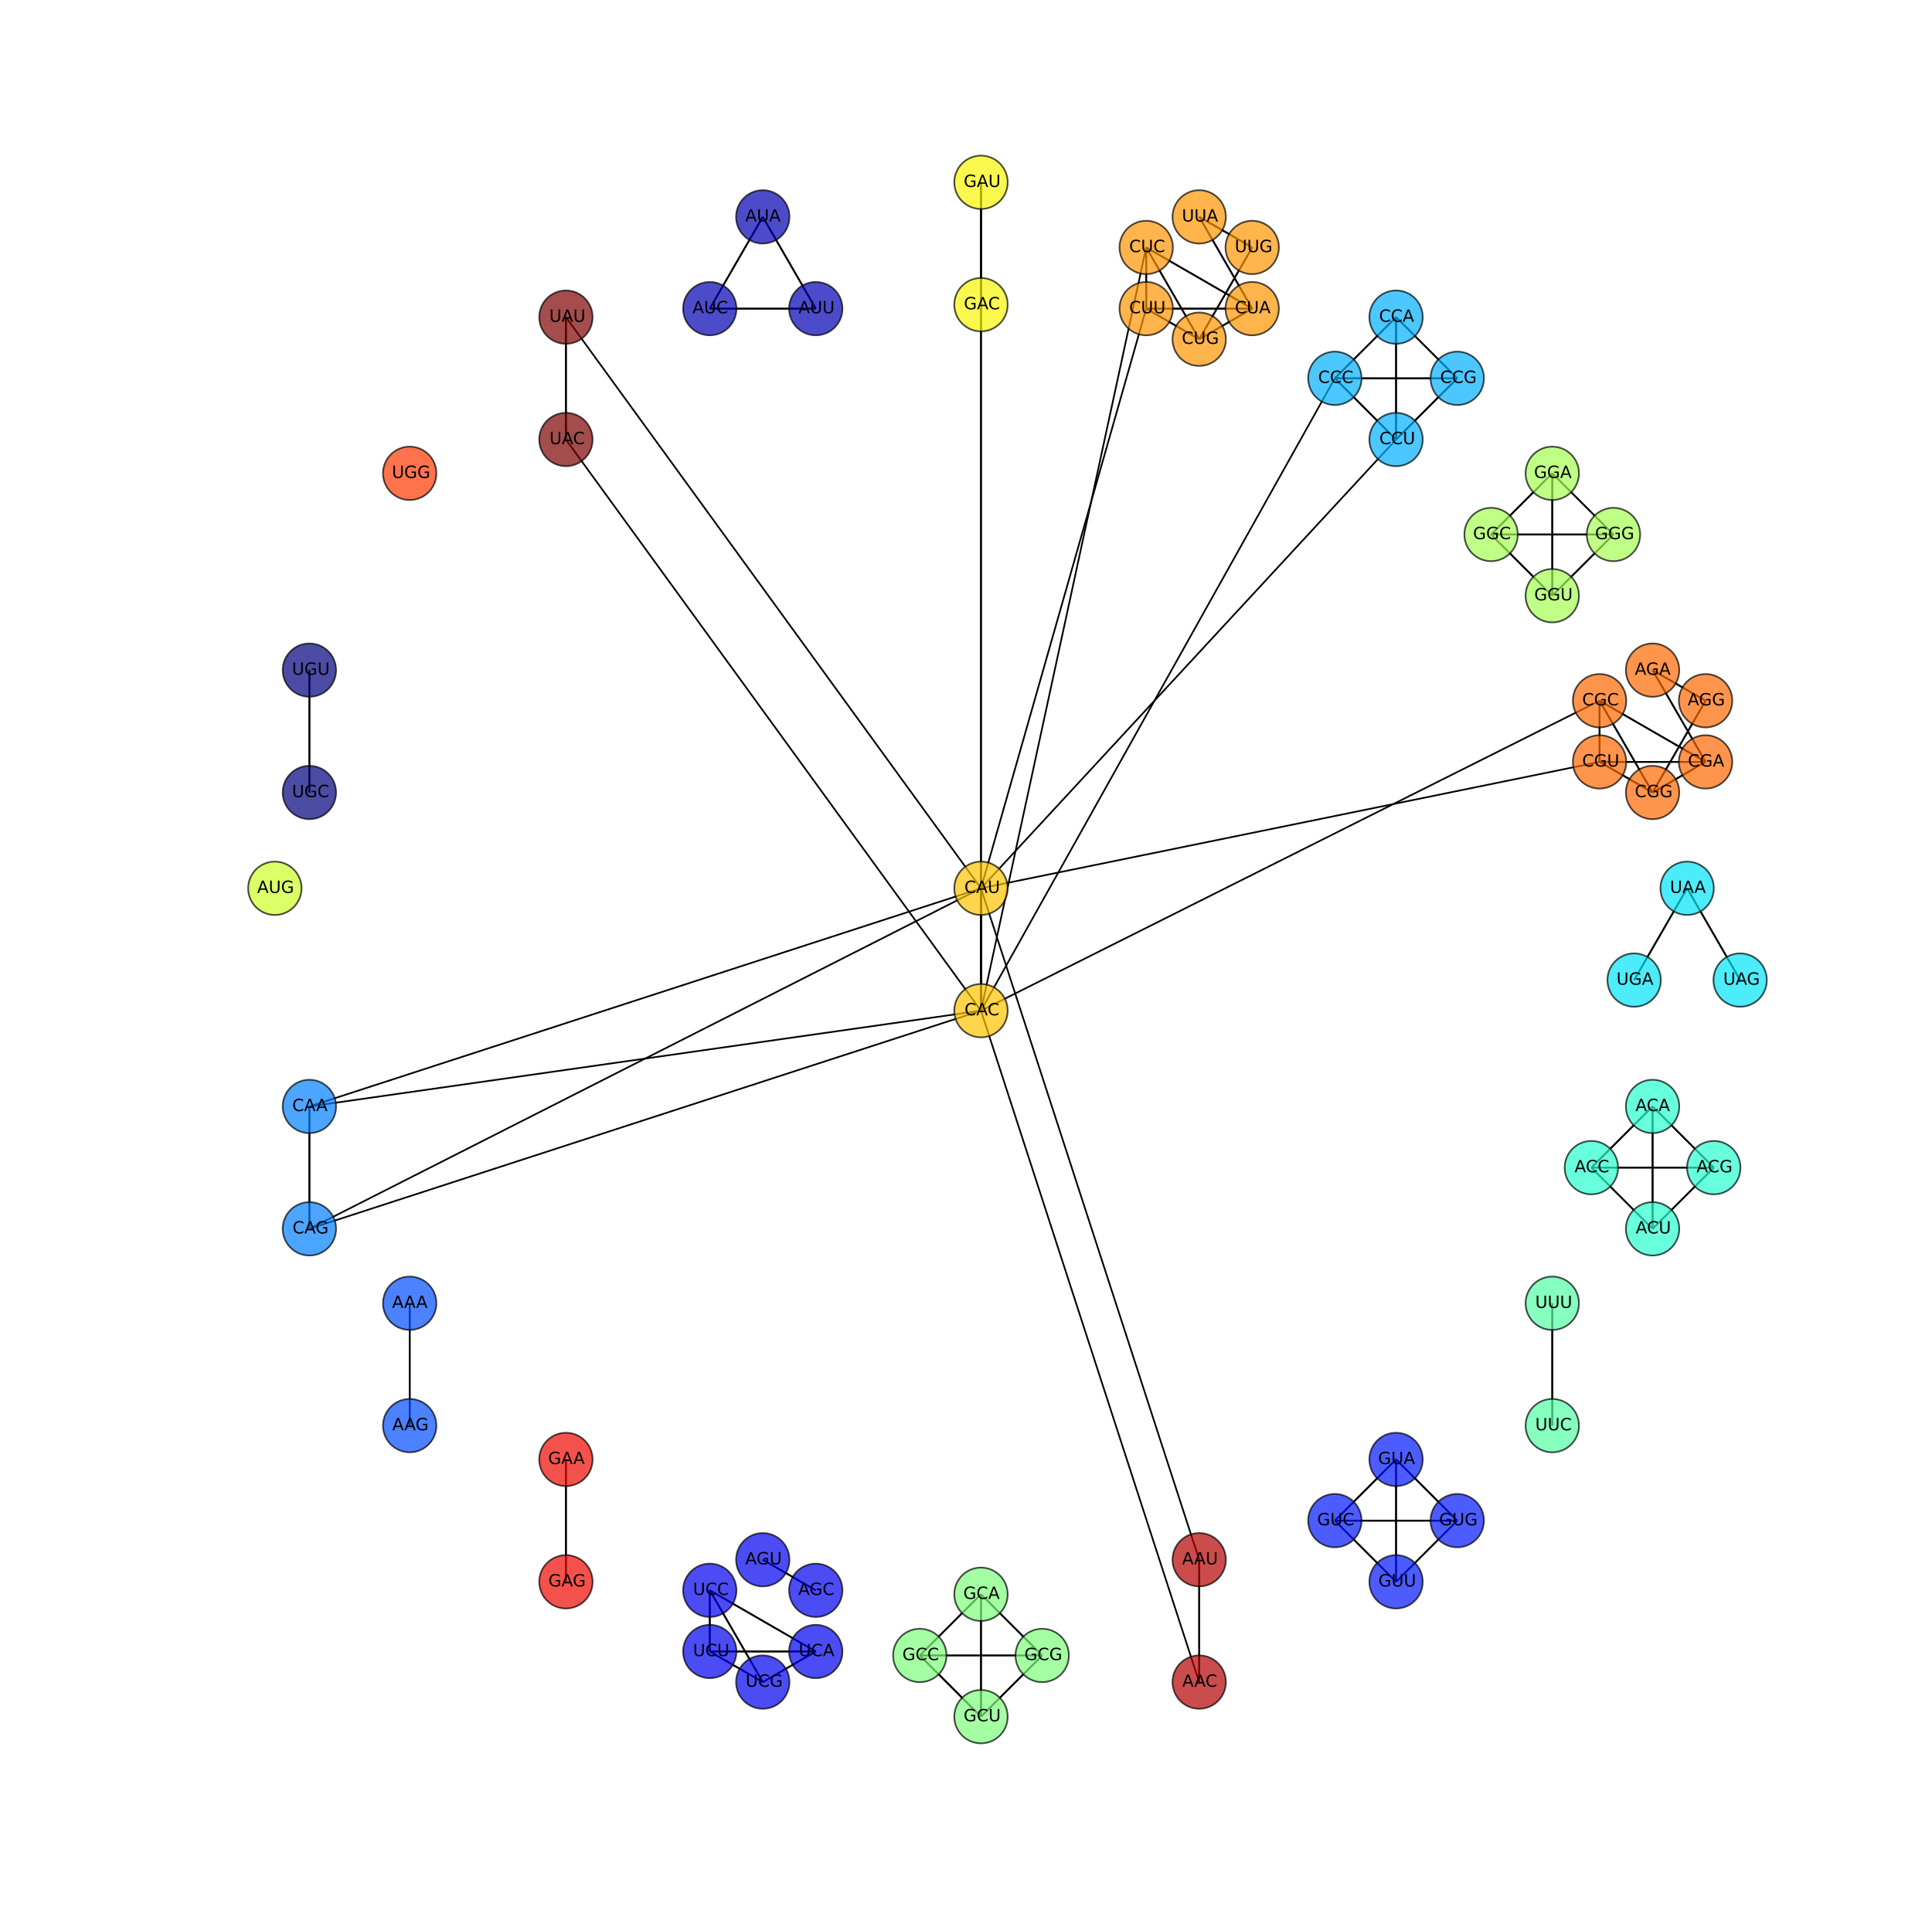 <?xml version="1.0" encoding="utf-8" standalone="no"?>
<!DOCTYPE svg PUBLIC "-//W3C//DTD SVG 1.1//EN"
  "http://www.w3.org/Graphics/SVG/1.1/DTD/svg11.dtd">
<!-- Created with matplotlib (http://matplotlib.org/) -->
<svg height="1134pt" version="1.1" viewBox="0 0 1145 1134" width="1145pt" xmlns="http://www.w3.org/2000/svg" xmlns:xlink="http://www.w3.org/1999/xlink">
 <defs>
  <style type="text/css">
*{stroke-linecap:butt;stroke-linejoin:round;}
  </style>
 </defs>
 <g id="figure_1">
  <g id="patch_1">
   <path d="
M0 1134.52
L1145.05 1134.52
L1145.05 0
L0 0
z
" style="fill:none;"/>
  </g>
  <g id="axes_1">
   <g id="LineCollection_1">
    <defs>
     <path d="
M242.808 -361.96
L242.808 -289.42" id="C0_0_30c8af98fe"/>
     <path d="
M710.705 -209.931
L710.705 -137.391" id="C0_1_0e121c5308"/>
     <path d="
M979.398 -737.272
L1010.81 -682.867" id="C0_2_958cbb25a1"/>
     <path d="
M979.398 -737.272
L1010.81 -719.137" id="C0_3_43f6ebca98"/>
     <path d="
M1010.81 -719.137
L979.398 -664.732" id="C0_4_6f0923fab8"/>
     <path d="
M452.058 -209.931
L483.468 -191.796" id="C0_5_fc6d041e27"/>
     <path d="
M452.058 -1005.97
L483.468 -951.56" id="C0_6_89c86cfe4e"/>
     <path d="
M452.058 -1005.97
L420.647 -951.56" id="C0_7_5c094dbac4"/>
     <path d="
M483.468 -951.56
L420.647 -951.56" id="C0_8_cb2afc2ca2"/>
     <path d="
M979.398 -478.625
L943.128 -442.355" id="C0_9_bba87ef595"/>
     <path d="
M979.398 -478.625
L1015.67 -442.355" id="C0_a_0894afc1e2"/>
     <path d="
M979.398 -478.625
L979.398 -406.085" id="C0_b_3b7fd71a67"/>
     <path d="
M1015.67 -442.355
L943.128 -442.355" id="C0_c_a93ec281dd"/>
     <path d="
M1015.67 -442.355
L979.398 -406.085" id="C0_d_61fb6d6877"/>
     <path d="
M979.398 -406.085
L943.128 -442.355" id="C0_e_12f9e5b934"/>
     <path d="
M335.393 -269.375
L335.393 -196.835" id="C0_f_abe1f19489"/>
     <path d="
M581.381 -1026.45
L581.381 -953.908" id="C0_10_f851d03aee"/>
     <path d="
M919.955 -853.936
L883.685 -817.666" id="C0_11_e5048608d4"/>
     <path d="
M919.955 -853.936
L956.225 -817.666" id="C0_12_a4c4ca143c"/>
     <path d="
M919.955 -853.936
L919.955 -781.396" id="C0_13_cc96279c1e"/>
     <path d="
M956.225 -817.666
L883.685 -817.666" id="C0_14_fee8f4daf5"/>
     <path d="
M956.225 -817.666
L919.955 -781.396" id="C0_15_60f7484988"/>
     <path d="
M919.955 -781.396
L883.685 -817.666" id="C0_16_3c6be382b3"/>
     <path d="
M827.369 -269.375
L863.639 -233.105" id="C0_17_226348fda6"/>
     <path d="
M827.369 -269.375
L827.369 -196.835" id="C0_18_ee472cee72"/>
     <path d="
M827.369 -269.375
L791.099 -233.105" id="C0_19_d9514b0980"/>
     <path d="
M863.639 -233.105
L827.369 -196.835" id="C0_1a_300b9348c6"/>
     <path d="
M863.639 -233.105
L791.099 -233.105" id="C0_1b_89651da58a"/>
     <path d="
M827.369 -196.835
L791.099 -233.105" id="C0_1c_c1d9434010"/>
     <path d="
M581.381 -189.448
L545.111 -153.178" id="C0_1d_f7741a6f48"/>
     <path d="
M581.381 -189.448
L617.651 -153.178" id="C0_1e_0a3d67ffdc"/>
     <path d="
M581.381 -189.448
L581.381 -116.908" id="C0_1f_c970a55825"/>
     <path d="
M617.651 -153.178
L545.111 -153.178" id="C0_20_7b6856d63f"/>
     <path d="
M617.651 -153.178
L581.381 -116.908" id="C0_21_733fc274aa"/>
     <path d="
M581.381 -116.908
L545.111 -153.178" id="C0_22_25c165e246"/>
     <path d="
M999.881 -607.948
L1031.29 -553.543" id="C0_23_5a510b8293"/>
     <path d="
M999.881 -607.948
L968.471 -553.543" id="C0_24_e939429d36"/>
     <path d="
M335.393 -946.522
L335.393 -873.982" id="C0_25_b8f89d00c5"/>
     <path d="
M183.364 -737.272
L183.364 -664.732" id="C0_26_7bf29bb472"/>
     <path d="
M710.705 -1005.97
L742.116 -951.56" id="C0_27_46202016d7"/>
     <path d="
M710.705 -1005.97
L742.116 -987.83" id="C0_28_ba40103d1d"/>
     <path d="
M742.116 -987.83
L710.705 -933.425" id="C0_29_1e7b7440a6"/>
     <path d="
M919.955 -361.96
L919.955 -289.42" id="C0_2a_ecf229997b"/>
     <path d="
M483.468 -155.526
L420.647 -191.796" id="C0_2b_10841720d9"/>
     <path d="
M483.468 -155.526
L452.058 -137.391" id="C0_2c_a6e078922a"/>
     <path d="
M483.468 -155.526
L420.647 -155.526" id="C0_2d_844d70bddd"/>
     <path d="
M452.058 -137.391
L420.647 -191.796" id="C0_2e_6ddc34e1d0"/>
     <path d="
M452.058 -137.391
L420.647 -155.526" id="C0_2f_f5b2ac59d4"/>
     <path d="
M420.647 -155.526
L420.647 -191.796" id="C0_30_ebd70e86d9"/>
     <path d="
M183.364 -478.625
L183.364 -406.085" id="C0_31_b248cc1efa"/>
     <path d="
M581.381 -607.948
L581.381 -535.408" id="C0_32_679b924b6c"/>
     <path d="
M1010.81 -682.867
L947.988 -719.137" id="C0_33_948cfa3f04"/>
     <path d="
M1010.81 -682.867
L979.398 -664.732" id="C0_34_a6bbb345ac"/>
     <path d="
M1010.81 -682.867
L947.988 -682.867" id="C0_35_2aeecdb3d0"/>
     <path d="
M979.398 -664.732
L947.988 -719.137" id="C0_36_a00b5fa582"/>
     <path d="
M979.398 -664.732
L947.988 -682.867" id="C0_37_fa823a39eb"/>
     <path d="
M947.988 -682.867
L947.988 -719.137" id="C0_38_5cfbe85537"/>
     <path d="
M742.116 -951.56
L710.705 -933.425" id="C0_39_6998c22a47"/>
     <path d="
M742.116 -951.56
L679.294 -951.56" id="C0_3a_a251229aa0"/>
     <path d="
M742.116 -951.56
L679.294 -987.83" id="C0_3b_8d4f8e9b62"/>
     <path d="
M710.705 -933.425
L679.294 -951.56" id="C0_3c_8248643d5d"/>
     <path d="
M710.705 -933.425
L679.294 -987.83" id="C0_3d_0886100853"/>
     <path d="
M679.294 -951.56
L679.294 -987.83" id="C0_3e_3b3cda93a6"/>
     <path d="
M827.369 -946.522
L791.099 -910.252" id="C0_3f_40a379990f"/>
     <path d="
M827.369 -946.522
L863.639 -910.252" id="C0_40_2794bc78b2"/>
     <path d="
M827.369 -946.522
L827.369 -873.982" id="C0_41_ef85ab600b"/>
     <path d="
M863.639 -910.252
L791.099 -910.252" id="C0_42_10b411f2b9"/>
     <path d="
M863.639 -910.252
L827.369 -873.982" id="C0_43_829b68fa00"/>
     <path d="
M827.369 -873.982
L791.099 -910.252" id="C0_44_a9fccb56bf"/>
    </defs>
    <g clip-path="url(#p7254209ae0)">
     <use style="fill:none;stroke:#000000;" x="0.0" xlink:href="#C0_0_30c8af98fe" y="1134.517"/>
    </g>
    <g clip-path="url(#p7254209ae0)">
     <use style="fill:none;stroke:#000000;" x="0.0" xlink:href="#C0_1_0e121c5308" y="1134.517"/>
    </g>
    <g clip-path="url(#p7254209ae0)">
     <use style="fill:none;stroke:#000000;" x="0.0" xlink:href="#C0_2_958cbb25a1" y="1134.517"/>
    </g>
    <g clip-path="url(#p7254209ae0)">
     <use style="fill:none;stroke:#000000;" x="0.0" xlink:href="#C0_3_43f6ebca98" y="1134.517"/>
    </g>
    <g clip-path="url(#p7254209ae0)">
     <use style="fill:none;stroke:#000000;" x="0.0" xlink:href="#C0_4_6f0923fab8" y="1134.517"/>
    </g>
    <g clip-path="url(#p7254209ae0)">
     <use style="fill:none;stroke:#000000;" x="0.0" xlink:href="#C0_5_fc6d041e27" y="1134.517"/>
    </g>
    <g clip-path="url(#p7254209ae0)">
     <use style="fill:none;stroke:#000000;" x="0.0" xlink:href="#C0_6_89c86cfe4e" y="1134.517"/>
    </g>
    <g clip-path="url(#p7254209ae0)">
     <use style="fill:none;stroke:#000000;" x="0.0" xlink:href="#C0_7_5c094dbac4" y="1134.517"/>
    </g>
    <g clip-path="url(#p7254209ae0)">
     <use style="fill:none;stroke:#000000;" x="0.0" xlink:href="#C0_8_cb2afc2ca2" y="1134.517"/>
    </g>
    <g clip-path="url(#p7254209ae0)">
     <use style="fill:none;stroke:#000000;" x="0.0" xlink:href="#C0_9_bba87ef595" y="1134.517"/>
    </g>
    <g clip-path="url(#p7254209ae0)">
     <use style="fill:none;stroke:#000000;" x="0.0" xlink:href="#C0_a_0894afc1e2" y="1134.517"/>
    </g>
    <g clip-path="url(#p7254209ae0)">
     <use style="fill:none;stroke:#000000;" x="0.0" xlink:href="#C0_b_3b7fd71a67" y="1134.517"/>
    </g>
    <g clip-path="url(#p7254209ae0)">
     <use style="fill:none;stroke:#000000;" x="0.0" xlink:href="#C0_c_a93ec281dd" y="1134.517"/>
    </g>
    <g clip-path="url(#p7254209ae0)">
     <use style="fill:none;stroke:#000000;" x="0.0" xlink:href="#C0_d_61fb6d6877" y="1134.517"/>
    </g>
    <g clip-path="url(#p7254209ae0)">
     <use style="fill:none;stroke:#000000;" x="0.0" xlink:href="#C0_e_12f9e5b934" y="1134.517"/>
    </g>
    <g clip-path="url(#p7254209ae0)">
     <use style="fill:none;stroke:#000000;" x="0.0" xlink:href="#C0_f_abe1f19489" y="1134.517"/>
    </g>
    <g clip-path="url(#p7254209ae0)">
     <use style="fill:none;stroke:#000000;" x="0.0" xlink:href="#C0_10_f851d03aee" y="1134.517"/>
    </g>
    <g clip-path="url(#p7254209ae0)">
     <use style="fill:none;stroke:#000000;" x="0.0" xlink:href="#C0_11_e5048608d4" y="1134.517"/>
    </g>
    <g clip-path="url(#p7254209ae0)">
     <use style="fill:none;stroke:#000000;" x="0.0" xlink:href="#C0_12_a4c4ca143c" y="1134.517"/>
    </g>
    <g clip-path="url(#p7254209ae0)">
     <use style="fill:none;stroke:#000000;" x="0.0" xlink:href="#C0_13_cc96279c1e" y="1134.517"/>
    </g>
    <g clip-path="url(#p7254209ae0)">
     <use style="fill:none;stroke:#000000;" x="0.0" xlink:href="#C0_14_fee8f4daf5" y="1134.517"/>
    </g>
    <g clip-path="url(#p7254209ae0)">
     <use style="fill:none;stroke:#000000;" x="0.0" xlink:href="#C0_15_60f7484988" y="1134.517"/>
    </g>
    <g clip-path="url(#p7254209ae0)">
     <use style="fill:none;stroke:#000000;" x="0.0" xlink:href="#C0_16_3c6be382b3" y="1134.517"/>
    </g>
    <g clip-path="url(#p7254209ae0)">
     <use style="fill:none;stroke:#000000;" x="0.0" xlink:href="#C0_17_226348fda6" y="1134.517"/>
    </g>
    <g clip-path="url(#p7254209ae0)">
     <use style="fill:none;stroke:#000000;" x="0.0" xlink:href="#C0_18_ee472cee72" y="1134.517"/>
    </g>
    <g clip-path="url(#p7254209ae0)">
     <use style="fill:none;stroke:#000000;" x="0.0" xlink:href="#C0_19_d9514b0980" y="1134.517"/>
    </g>
    <g clip-path="url(#p7254209ae0)">
     <use style="fill:none;stroke:#000000;" x="0.0" xlink:href="#C0_1a_300b9348c6" y="1134.517"/>
    </g>
    <g clip-path="url(#p7254209ae0)">
     <use style="fill:none;stroke:#000000;" x="0.0" xlink:href="#C0_1b_89651da58a" y="1134.517"/>
    </g>
    <g clip-path="url(#p7254209ae0)">
     <use style="fill:none;stroke:#000000;" x="0.0" xlink:href="#C0_1c_c1d9434010" y="1134.517"/>
    </g>
    <g clip-path="url(#p7254209ae0)">
     <use style="fill:none;stroke:#000000;" x="0.0" xlink:href="#C0_1d_f7741a6f48" y="1134.517"/>
    </g>
    <g clip-path="url(#p7254209ae0)">
     <use style="fill:none;stroke:#000000;" x="0.0" xlink:href="#C0_1e_0a3d67ffdc" y="1134.517"/>
    </g>
    <g clip-path="url(#p7254209ae0)">
     <use style="fill:none;stroke:#000000;" x="0.0" xlink:href="#C0_1f_c970a55825" y="1134.517"/>
    </g>
    <g clip-path="url(#p7254209ae0)">
     <use style="fill:none;stroke:#000000;" x="0.0" xlink:href="#C0_20_7b6856d63f" y="1134.517"/>
    </g>
    <g clip-path="url(#p7254209ae0)">
     <use style="fill:none;stroke:#000000;" x="0.0" xlink:href="#C0_21_733fc274aa" y="1134.517"/>
    </g>
    <g clip-path="url(#p7254209ae0)">
     <use style="fill:none;stroke:#000000;" x="0.0" xlink:href="#C0_22_25c165e246" y="1134.517"/>
    </g>
    <g clip-path="url(#p7254209ae0)">
     <use style="fill:none;stroke:#000000;" x="0.0" xlink:href="#C0_23_5a510b8293" y="1134.517"/>
    </g>
    <g clip-path="url(#p7254209ae0)">
     <use style="fill:none;stroke:#000000;" x="0.0" xlink:href="#C0_24_e939429d36" y="1134.517"/>
    </g>
    <g clip-path="url(#p7254209ae0)">
     <use style="fill:none;stroke:#000000;" x="0.0" xlink:href="#C0_25_b8f89d00c5" y="1134.517"/>
    </g>
    <g clip-path="url(#p7254209ae0)">
     <use style="fill:none;stroke:#000000;" x="0.0" xlink:href="#C0_26_7bf29bb472" y="1134.517"/>
    </g>
    <g clip-path="url(#p7254209ae0)">
     <use style="fill:none;stroke:#000000;" x="0.0" xlink:href="#C0_27_46202016d7" y="1134.517"/>
    </g>
    <g clip-path="url(#p7254209ae0)">
     <use style="fill:none;stroke:#000000;" x="0.0" xlink:href="#C0_28_ba40103d1d" y="1134.517"/>
    </g>
    <g clip-path="url(#p7254209ae0)">
     <use style="fill:none;stroke:#000000;" x="0.0" xlink:href="#C0_29_1e7b7440a6" y="1134.517"/>
    </g>
    <g clip-path="url(#p7254209ae0)">
     <use style="fill:none;stroke:#000000;" x="0.0" xlink:href="#C0_2a_ecf229997b" y="1134.517"/>
    </g>
    <g clip-path="url(#p7254209ae0)">
     <use style="fill:none;stroke:#000000;" x="0.0" xlink:href="#C0_2b_10841720d9" y="1134.517"/>
    </g>
    <g clip-path="url(#p7254209ae0)">
     <use style="fill:none;stroke:#000000;" x="0.0" xlink:href="#C0_2c_a6e078922a" y="1134.517"/>
    </g>
    <g clip-path="url(#p7254209ae0)">
     <use style="fill:none;stroke:#000000;" x="0.0" xlink:href="#C0_2d_844d70bddd" y="1134.517"/>
    </g>
    <g clip-path="url(#p7254209ae0)">
     <use style="fill:none;stroke:#000000;" x="0.0" xlink:href="#C0_2e_6ddc34e1d0" y="1134.517"/>
    </g>
    <g clip-path="url(#p7254209ae0)">
     <use style="fill:none;stroke:#000000;" x="0.0" xlink:href="#C0_2f_f5b2ac59d4" y="1134.517"/>
    </g>
    <g clip-path="url(#p7254209ae0)">
     <use style="fill:none;stroke:#000000;" x="0.0" xlink:href="#C0_30_ebd70e86d9" y="1134.517"/>
    </g>
    <g clip-path="url(#p7254209ae0)">
     <use style="fill:none;stroke:#000000;" x="0.0" xlink:href="#C0_31_b248cc1efa" y="1134.517"/>
    </g>
    <g clip-path="url(#p7254209ae0)">
     <use style="fill:none;stroke:#000000;" x="0.0" xlink:href="#C0_32_679b924b6c" y="1134.517"/>
    </g>
    <g clip-path="url(#p7254209ae0)">
     <use style="fill:none;stroke:#000000;" x="0.0" xlink:href="#C0_33_948cfa3f04" y="1134.517"/>
    </g>
    <g clip-path="url(#p7254209ae0)">
     <use style="fill:none;stroke:#000000;" x="0.0" xlink:href="#C0_34_a6bbb345ac" y="1134.517"/>
    </g>
    <g clip-path="url(#p7254209ae0)">
     <use style="fill:none;stroke:#000000;" x="0.0" xlink:href="#C0_35_2aeecdb3d0" y="1134.517"/>
    </g>
    <g clip-path="url(#p7254209ae0)">
     <use style="fill:none;stroke:#000000;" x="0.0" xlink:href="#C0_36_a00b5fa582" y="1134.517"/>
    </g>
    <g clip-path="url(#p7254209ae0)">
     <use style="fill:none;stroke:#000000;" x="0.0" xlink:href="#C0_37_fa823a39eb" y="1134.517"/>
    </g>
    <g clip-path="url(#p7254209ae0)">
     <use style="fill:none;stroke:#000000;" x="0.0" xlink:href="#C0_38_5cfbe85537" y="1134.517"/>
    </g>
    <g clip-path="url(#p7254209ae0)">
     <use style="fill:none;stroke:#000000;" x="0.0" xlink:href="#C0_39_6998c22a47" y="1134.517"/>
    </g>
    <g clip-path="url(#p7254209ae0)">
     <use style="fill:none;stroke:#000000;" x="0.0" xlink:href="#C0_3a_a251229aa0" y="1134.517"/>
    </g>
    <g clip-path="url(#p7254209ae0)">
     <use style="fill:none;stroke:#000000;" x="0.0" xlink:href="#C0_3b_8d4f8e9b62" y="1134.517"/>
    </g>
    <g clip-path="url(#p7254209ae0)">
     <use style="fill:none;stroke:#000000;" x="0.0" xlink:href="#C0_3c_8248643d5d" y="1134.517"/>
    </g>
    <g clip-path="url(#p7254209ae0)">
     <use style="fill:none;stroke:#000000;" x="0.0" xlink:href="#C0_3d_0886100853" y="1134.517"/>
    </g>
    <g clip-path="url(#p7254209ae0)">
     <use style="fill:none;stroke:#000000;" x="0.0" xlink:href="#C0_3e_3b3cda93a6" y="1134.517"/>
    </g>
    <g clip-path="url(#p7254209ae0)">
     <use style="fill:none;stroke:#000000;" x="0.0" xlink:href="#C0_3f_40a379990f" y="1134.517"/>
    </g>
    <g clip-path="url(#p7254209ae0)">
     <use style="fill:none;stroke:#000000;" x="0.0" xlink:href="#C0_40_2794bc78b2" y="1134.517"/>
    </g>
    <g clip-path="url(#p7254209ae0)">
     <use style="fill:none;stroke:#000000;" x="0.0" xlink:href="#C0_41_ef85ab600b" y="1134.517"/>
    </g>
    <g clip-path="url(#p7254209ae0)">
     <use style="fill:none;stroke:#000000;" x="0.0" xlink:href="#C0_42_10b411f2b9" y="1134.517"/>
    </g>
    <g clip-path="url(#p7254209ae0)">
     <use style="fill:none;stroke:#000000;" x="0.0" xlink:href="#C0_43_829b68fa00" y="1134.517"/>
    </g>
    <g clip-path="url(#p7254209ae0)">
     <use style="fill:none;stroke:#000000;" x="0.0" xlink:href="#C0_44_a9fccb56bf" y="1134.517"/>
    </g>
   </g>
   <g id="LineCollection_2">
    <defs>
     <path d="
M581.381 -607.948
L581.381 -1026.45" id="C1_0_c6ac91e4f9"/>
     <path d="
M581.381 -607.948
L581.381 -535.408" id="C1_1_679b924b6c"/>
     <path d="
M581.381 -1026.45
L581.381 -953.908" id="C1_2_f851d03aee"/>
     <path d="
M581.381 -953.908
L581.381 -535.408" id="C1_3_2b63dbd9d1"/>
    </defs>
    <g clip-path="url(#p7254209ae0)">
     <use style="fill:none;stroke:#000000;" x="0.0" xlink:href="#C1_0_c6ac91e4f9" y="1134.517"/>
    </g>
    <g clip-path="url(#p7254209ae0)">
     <use style="fill:none;stroke:#000000;" x="0.0" xlink:href="#C1_1_679b924b6c" y="1134.517"/>
    </g>
    <g clip-path="url(#p7254209ae0)">
     <use style="fill:none;stroke:#000000;" x="0.0" xlink:href="#C1_2_f851d03aee" y="1134.517"/>
    </g>
    <g clip-path="url(#p7254209ae0)">
     <use style="fill:none;stroke:#000000;" x="0.0" xlink:href="#C1_3_2b63dbd9d1" y="1134.517"/>
    </g>
   </g>
   <g id="LineCollection_3">
    <defs>
     <path d="
M710.705 -1005.97
L742.116 -951.56" id="C2_0_46202016d7"/>
     <path d="
M710.705 -1005.97
L742.116 -987.83" id="C2_1_ba40103d1d"/>
     <path d="
M742.116 -987.83
L710.705 -933.425" id="C2_2_1e7b7440a6"/>
     <path d="
M581.381 -607.948
L679.294 -951.56" id="C2_3_68262519ed"/>
     <path d="
M581.381 -607.948
L581.381 -535.408" id="C2_4_679b924b6c"/>
     <path d="
M581.381 -535.408
L679.294 -987.83" id="C2_5_3103298ca7"/>
     <path d="
M742.116 -951.56
L710.705 -933.425" id="C2_6_6998c22a47"/>
     <path d="
M742.116 -951.56
L679.294 -951.56" id="C2_7_a251229aa0"/>
     <path d="
M742.116 -951.56
L679.294 -987.83" id="C2_8_8d4f8e9b62"/>
     <path d="
M710.705 -933.425
L679.294 -951.56" id="C2_9_8248643d5d"/>
     <path d="
M710.705 -933.425
L679.294 -987.83" id="C2_a_0886100853"/>
     <path d="
M679.294 -951.56
L679.294 -987.83" id="C2_b_3b3cda93a6"/>
    </defs>
    <g clip-path="url(#p7254209ae0)">
     <use style="fill:none;stroke:#000000;" x="0.0" xlink:href="#C2_0_46202016d7" y="1134.517"/>
    </g>
    <g clip-path="url(#p7254209ae0)">
     <use style="fill:none;stroke:#000000;" x="0.0" xlink:href="#C2_1_ba40103d1d" y="1134.517"/>
    </g>
    <g clip-path="url(#p7254209ae0)">
     <use style="fill:none;stroke:#000000;" x="0.0" xlink:href="#C2_2_1e7b7440a6" y="1134.517"/>
    </g>
    <g clip-path="url(#p7254209ae0)">
     <use style="fill:none;stroke:#000000;" x="0.0" xlink:href="#C2_3_68262519ed" y="1134.517"/>
    </g>
    <g clip-path="url(#p7254209ae0)">
     <use style="fill:none;stroke:#000000;" x="0.0" xlink:href="#C2_4_679b924b6c" y="1134.517"/>
    </g>
    <g clip-path="url(#p7254209ae0)">
     <use style="fill:none;stroke:#000000;" x="0.0" xlink:href="#C2_5_3103298ca7" y="1134.517"/>
    </g>
    <g clip-path="url(#p7254209ae0)">
     <use style="fill:none;stroke:#000000;" x="0.0" xlink:href="#C2_6_6998c22a47" y="1134.517"/>
    </g>
    <g clip-path="url(#p7254209ae0)">
     <use style="fill:none;stroke:#000000;" x="0.0" xlink:href="#C2_7_a251229aa0" y="1134.517"/>
    </g>
    <g clip-path="url(#p7254209ae0)">
     <use style="fill:none;stroke:#000000;" x="0.0" xlink:href="#C2_8_8d4f8e9b62" y="1134.517"/>
    </g>
    <g clip-path="url(#p7254209ae0)">
     <use style="fill:none;stroke:#000000;" x="0.0" xlink:href="#C2_9_8248643d5d" y="1134.517"/>
    </g>
    <g clip-path="url(#p7254209ae0)">
     <use style="fill:none;stroke:#000000;" x="0.0" xlink:href="#C2_a_0886100853" y="1134.517"/>
    </g>
    <g clip-path="url(#p7254209ae0)">
     <use style="fill:none;stroke:#000000;" x="0.0" xlink:href="#C2_b_3b3cda93a6" y="1134.517"/>
    </g>
   </g>
   <g id="LineCollection_4">
    <defs>
     <path d="
M791.099 -910.252
L581.381 -535.408" id="C3_0_04dbfd0e0c"/>
     <path d="
M791.099 -910.252
L827.369 -946.522" id="C3_1_bf627dcec0"/>
     <path d="
M791.099 -910.252
L863.639 -910.252" id="C3_2_3171f96517"/>
     <path d="
M791.099 -910.252
L827.369 -873.982" id="C3_3_8854aa64ed"/>
     <path d="
M581.381 -607.948
L581.381 -535.408" id="C3_4_679b924b6c"/>
     <path d="
M581.381 -607.948
L827.369 -873.982" id="C3_5_170d16fe68"/>
     <path d="
M827.369 -946.522
L863.639 -910.252" id="C3_6_2794bc78b2"/>
     <path d="
M827.369 -946.522
L827.369 -873.982" id="C3_7_ef85ab600b"/>
     <path d="
M863.639 -910.252
L827.369 -873.982" id="C3_8_829b68fa00"/>
    </defs>
    <g clip-path="url(#p7254209ae0)">
     <use style="fill:none;stroke:#000000;" x="0.0" xlink:href="#C3_0_04dbfd0e0c" y="1134.517"/>
    </g>
    <g clip-path="url(#p7254209ae0)">
     <use style="fill:none;stroke:#000000;" x="0.0" xlink:href="#C3_1_bf627dcec0" y="1134.517"/>
    </g>
    <g clip-path="url(#p7254209ae0)">
     <use style="fill:none;stroke:#000000;" x="0.0" xlink:href="#C3_2_3171f96517" y="1134.517"/>
    </g>
    <g clip-path="url(#p7254209ae0)">
     <use style="fill:none;stroke:#000000;" x="0.0" xlink:href="#C3_3_8854aa64ed" y="1134.517"/>
    </g>
    <g clip-path="url(#p7254209ae0)">
     <use style="fill:none;stroke:#000000;" x="0.0" xlink:href="#C3_4_679b924b6c" y="1134.517"/>
    </g>
    <g clip-path="url(#p7254209ae0)">
     <use style="fill:none;stroke:#000000;" x="0.0" xlink:href="#C3_5_170d16fe68" y="1134.517"/>
    </g>
    <g clip-path="url(#p7254209ae0)">
     <use style="fill:none;stroke:#000000;" x="0.0" xlink:href="#C3_6_2794bc78b2" y="1134.517"/>
    </g>
    <g clip-path="url(#p7254209ae0)">
     <use style="fill:none;stroke:#000000;" x="0.0" xlink:href="#C3_7_ef85ab600b" y="1134.517"/>
    </g>
    <g clip-path="url(#p7254209ae0)">
     <use style="fill:none;stroke:#000000;" x="0.0" xlink:href="#C3_8_829b68fa00" y="1134.517"/>
    </g>
   </g>
   <g id="LineCollection_5">
    <defs>
     <path d="
M581.381 -607.948
L581.381 -535.408" id="C4_0_679b924b6c"/>
     <path d="
M919.955 -853.936
L883.685 -817.666" id="C4_1_e5048608d4"/>
     <path d="
M919.955 -853.936
L956.225 -817.666" id="C4_2_a4c4ca143c"/>
     <path d="
M919.955 -853.936
L919.955 -781.396" id="C4_3_cc96279c1e"/>
     <path d="
M956.225 -817.666
L883.685 -817.666" id="C4_4_fee8f4daf5"/>
     <path d="
M956.225 -817.666
L919.955 -781.396" id="C4_5_60f7484988"/>
     <path d="
M919.955 -781.396
L883.685 -817.666" id="C4_6_3c6be382b3"/>
    </defs>
    <g clip-path="url(#p7254209ae0)">
     <use style="fill:none;stroke:#000000;" x="0.0" xlink:href="#C4_0_679b924b6c" y="1134.517"/>
    </g>
    <g clip-path="url(#p7254209ae0)">
     <use style="fill:none;stroke:#000000;" x="0.0" xlink:href="#C4_1_e5048608d4" y="1134.517"/>
    </g>
    <g clip-path="url(#p7254209ae0)">
     <use style="fill:none;stroke:#000000;" x="0.0" xlink:href="#C4_2_a4c4ca143c" y="1134.517"/>
    </g>
    <g clip-path="url(#p7254209ae0)">
     <use style="fill:none;stroke:#000000;" x="0.0" xlink:href="#C4_3_cc96279c1e" y="1134.517"/>
    </g>
    <g clip-path="url(#p7254209ae0)">
     <use style="fill:none;stroke:#000000;" x="0.0" xlink:href="#C4_4_fee8f4daf5" y="1134.517"/>
    </g>
    <g clip-path="url(#p7254209ae0)">
     <use style="fill:none;stroke:#000000;" x="0.0" xlink:href="#C4_5_60f7484988" y="1134.517"/>
    </g>
    <g clip-path="url(#p7254209ae0)">
     <use style="fill:none;stroke:#000000;" x="0.0" xlink:href="#C4_6_3c6be382b3" y="1134.517"/>
    </g>
   </g>
   <g id="LineCollection_6">
    <defs>
     <path d="
M979.398 -737.272
L1010.81 -682.867" id="C5_0_958cbb25a1"/>
     <path d="
M979.398 -737.272
L1010.81 -719.137" id="C5_1_43f6ebca98"/>
     <path d="
M1010.81 -719.137
L979.398 -664.732" id="C5_2_6f0923fab8"/>
     <path d="
M581.381 -607.948
L581.381 -535.408" id="C5_3_679b924b6c"/>
     <path d="
M581.381 -607.948
L947.988 -682.867" id="C5_4_c353d48a37"/>
     <path d="
M581.381 -535.408
L947.988 -719.137" id="C5_5_60d5004ebd"/>
     <path d="
M1010.81 -682.867
L947.988 -719.137" id="C5_6_948cfa3f04"/>
     <path d="
M1010.81 -682.867
L979.398 -664.732" id="C5_7_a6bbb345ac"/>
     <path d="
M1010.81 -682.867
L947.988 -682.867" id="C5_8_2aeecdb3d0"/>
     <path d="
M979.398 -664.732
L947.988 -719.137" id="C5_9_a00b5fa582"/>
     <path d="
M979.398 -664.732
L947.988 -682.867" id="C5_a_fa823a39eb"/>
     <path d="
M947.988 -682.867
L947.988 -719.137" id="C5_b_5cfbe85537"/>
    </defs>
    <g clip-path="url(#p7254209ae0)">
     <use style="fill:none;stroke:#000000;" x="0.0" xlink:href="#C5_0_958cbb25a1" y="1134.517"/>
    </g>
    <g clip-path="url(#p7254209ae0)">
     <use style="fill:none;stroke:#000000;" x="0.0" xlink:href="#C5_1_43f6ebca98" y="1134.517"/>
    </g>
    <g clip-path="url(#p7254209ae0)">
     <use style="fill:none;stroke:#000000;" x="0.0" xlink:href="#C5_2_6f0923fab8" y="1134.517"/>
    </g>
    <g clip-path="url(#p7254209ae0)">
     <use style="fill:none;stroke:#000000;" x="0.0" xlink:href="#C5_3_679b924b6c" y="1134.517"/>
    </g>
    <g clip-path="url(#p7254209ae0)">
     <use style="fill:none;stroke:#000000;" x="0.0" xlink:href="#C5_4_c353d48a37" y="1134.517"/>
    </g>
    <g clip-path="url(#p7254209ae0)">
     <use style="fill:none;stroke:#000000;" x="0.0" xlink:href="#C5_5_60d5004ebd" y="1134.517"/>
    </g>
    <g clip-path="url(#p7254209ae0)">
     <use style="fill:none;stroke:#000000;" x="0.0" xlink:href="#C5_6_948cfa3f04" y="1134.517"/>
    </g>
    <g clip-path="url(#p7254209ae0)">
     <use style="fill:none;stroke:#000000;" x="0.0" xlink:href="#C5_7_a6bbb345ac" y="1134.517"/>
    </g>
    <g clip-path="url(#p7254209ae0)">
     <use style="fill:none;stroke:#000000;" x="0.0" xlink:href="#C5_8_2aeecdb3d0" y="1134.517"/>
    </g>
    <g clip-path="url(#p7254209ae0)">
     <use style="fill:none;stroke:#000000;" x="0.0" xlink:href="#C5_9_a00b5fa582" y="1134.517"/>
    </g>
    <g clip-path="url(#p7254209ae0)">
     <use style="fill:none;stroke:#000000;" x="0.0" xlink:href="#C5_a_fa823a39eb" y="1134.517"/>
    </g>
    <g clip-path="url(#p7254209ae0)">
     <use style="fill:none;stroke:#000000;" x="0.0" xlink:href="#C5_b_5cfbe85537" y="1134.517"/>
    </g>
   </g>
   <g id="LineCollection_7">
    <defs>
     <path d="
M999.881 -607.948
L1031.29 -553.543" id="C6_0_5a510b8293"/>
     <path d="
M999.881 -607.948
L968.471 -553.543" id="C6_1_e939429d36"/>
     <path d="
M581.381 -607.948
L581.381 -535.408" id="C6_2_679b924b6c"/>
    </defs>
    <g clip-path="url(#p7254209ae0)">
     <use style="fill:none;stroke:#000000;" x="0.0" xlink:href="#C6_0_5a510b8293" y="1134.517"/>
    </g>
    <g clip-path="url(#p7254209ae0)">
     <use style="fill:none;stroke:#000000;" x="0.0" xlink:href="#C6_1_e939429d36" y="1134.517"/>
    </g>
    <g clip-path="url(#p7254209ae0)">
     <use style="fill:none;stroke:#000000;" x="0.0" xlink:href="#C6_2_679b924b6c" y="1134.517"/>
    </g>
   </g>
   <g id="LineCollection_8">
    <defs>
     <path d="
M979.398 -478.625
L943.128 -442.355" id="C7_0_bba87ef595"/>
     <path d="
M979.398 -478.625
L1015.67 -442.355" id="C7_1_0894afc1e2"/>
     <path d="
M979.398 -478.625
L979.398 -406.085" id="C7_2_3b7fd71a67"/>
     <path d="
M1015.67 -442.355
L943.128 -442.355" id="C7_3_a93ec281dd"/>
     <path d="
M1015.67 -442.355
L979.398 -406.085" id="C7_4_61fb6d6877"/>
     <path d="
M979.398 -406.085
L943.128 -442.355" id="C7_5_12f9e5b934"/>
     <path d="
M581.381 -607.948
L581.381 -535.408" id="C7_6_679b924b6c"/>
    </defs>
    <g clip-path="url(#p7254209ae0)">
     <use style="fill:none;stroke:#000000;" x="0.0" xlink:href="#C7_0_bba87ef595" y="1134.517"/>
    </g>
    <g clip-path="url(#p7254209ae0)">
     <use style="fill:none;stroke:#000000;" x="0.0" xlink:href="#C7_1_0894afc1e2" y="1134.517"/>
    </g>
    <g clip-path="url(#p7254209ae0)">
     <use style="fill:none;stroke:#000000;" x="0.0" xlink:href="#C7_2_3b7fd71a67" y="1134.517"/>
    </g>
    <g clip-path="url(#p7254209ae0)">
     <use style="fill:none;stroke:#000000;" x="0.0" xlink:href="#C7_3_a93ec281dd" y="1134.517"/>
    </g>
    <g clip-path="url(#p7254209ae0)">
     <use style="fill:none;stroke:#000000;" x="0.0" xlink:href="#C7_4_61fb6d6877" y="1134.517"/>
    </g>
    <g clip-path="url(#p7254209ae0)">
     <use style="fill:none;stroke:#000000;" x="0.0" xlink:href="#C7_5_12f9e5b934" y="1134.517"/>
    </g>
    <g clip-path="url(#p7254209ae0)">
     <use style="fill:none;stroke:#000000;" x="0.0" xlink:href="#C7_6_679b924b6c" y="1134.517"/>
    </g>
   </g>
   <g id="LineCollection_9">
    <defs>
     <path d="
M581.381 -607.948
L581.381 -535.408" id="C8_0_679b924b6c"/>
     <path d="
M919.955 -361.96
L919.955 -289.42" id="C8_1_ecf229997b"/>
    </defs>
    <g clip-path="url(#p7254209ae0)">
     <use style="fill:none;stroke:#000000;" x="0.0" xlink:href="#C8_0_679b924b6c" y="1134.517"/>
    </g>
    <g clip-path="url(#p7254209ae0)">
     <use style="fill:none;stroke:#000000;" x="0.0" xlink:href="#C8_1_ecf229997b" y="1134.517"/>
    </g>
   </g>
   <g id="LineCollection_10">
    <defs>
     <path d="
M581.381 -607.948
L581.381 -535.408" id="C9_0_679b924b6c"/>
     <path d="
M827.369 -269.375
L863.639 -233.105" id="C9_1_226348fda6"/>
     <path d="
M827.369 -269.375
L827.369 -196.835" id="C9_2_ee472cee72"/>
     <path d="
M827.369 -269.375
L791.099 -233.105" id="C9_3_d9514b0980"/>
     <path d="
M863.639 -233.105
L827.369 -196.835" id="C9_4_300b9348c6"/>
     <path d="
M863.639 -233.105
L791.099 -233.105" id="C9_5_89651da58a"/>
     <path d="
M827.369 -196.835
L791.099 -233.105" id="C9_6_c1d9434010"/>
    </defs>
    <g clip-path="url(#p7254209ae0)">
     <use style="fill:none;stroke:#000000;" x="0.0" xlink:href="#C9_0_679b924b6c" y="1134.517"/>
    </g>
    <g clip-path="url(#p7254209ae0)">
     <use style="fill:none;stroke:#000000;" x="0.0" xlink:href="#C9_1_226348fda6" y="1134.517"/>
    </g>
    <g clip-path="url(#p7254209ae0)">
     <use style="fill:none;stroke:#000000;" x="0.0" xlink:href="#C9_2_ee472cee72" y="1134.517"/>
    </g>
    <g clip-path="url(#p7254209ae0)">
     <use style="fill:none;stroke:#000000;" x="0.0" xlink:href="#C9_3_d9514b0980" y="1134.517"/>
    </g>
    <g clip-path="url(#p7254209ae0)">
     <use style="fill:none;stroke:#000000;" x="0.0" xlink:href="#C9_4_300b9348c6" y="1134.517"/>
    </g>
    <g clip-path="url(#p7254209ae0)">
     <use style="fill:none;stroke:#000000;" x="0.0" xlink:href="#C9_5_89651da58a" y="1134.517"/>
    </g>
    <g clip-path="url(#p7254209ae0)">
     <use style="fill:none;stroke:#000000;" x="0.0" xlink:href="#C9_6_c1d9434010" y="1134.517"/>
    </g>
   </g>
   <g id="LineCollection_11">
    <defs>
     <path d="
M581.381 -607.948
L710.705 -209.931" id="Ca_0_625eb667e0"/>
     <path d="
M581.381 -607.948
L581.381 -535.408" id="Ca_1_679b924b6c"/>
     <path d="
M710.705 -209.931
L710.705 -137.391" id="Ca_2_0e121c5308"/>
     <path d="
M710.705 -137.391
L581.381 -535.408" id="Ca_3_18e0ff534d"/>
    </defs>
    <g clip-path="url(#p7254209ae0)">
     <use style="fill:none;stroke:#000000;" x="0.0" xlink:href="#Ca_0_625eb667e0" y="1134.517"/>
    </g>
    <g clip-path="url(#p7254209ae0)">
     <use style="fill:none;stroke:#000000;" x="0.0" xlink:href="#Ca_1_679b924b6c" y="1134.517"/>
    </g>
    <g clip-path="url(#p7254209ae0)">
     <use style="fill:none;stroke:#000000;" x="0.0" xlink:href="#Ca_2_0e121c5308" y="1134.517"/>
    </g>
    <g clip-path="url(#p7254209ae0)">
     <use style="fill:none;stroke:#000000;" x="0.0" xlink:href="#Ca_3_18e0ff534d" y="1134.517"/>
    </g>
   </g>
   <g id="LineCollection_12">
    <defs>
     <path d="
M545.111 -153.178
L581.381 -189.448" id="Cb_0_aaa648b7ef"/>
     <path d="
M545.111 -153.178
L617.651 -153.178" id="Cb_1_894844d900"/>
     <path d="
M545.111 -153.178
L581.381 -116.908" id="Cb_2_372a164b64"/>
     <path d="
M581.381 -607.948
L581.381 -535.408" id="Cb_3_679b924b6c"/>
     <path d="
M581.381 -189.448
L617.651 -153.178" id="Cb_4_0a3d67ffdc"/>
     <path d="
M581.381 -189.448
L581.381 -116.908" id="Cb_5_c970a55825"/>
     <path d="
M617.651 -153.178
L581.381 -116.908" id="Cb_6_733fc274aa"/>
    </defs>
    <g clip-path="url(#p7254209ae0)">
     <use style="fill:none;stroke:#000000;" x="0.0" xlink:href="#Cb_0_aaa648b7ef" y="1134.517"/>
    </g>
    <g clip-path="url(#p7254209ae0)">
     <use style="fill:none;stroke:#000000;" x="0.0" xlink:href="#Cb_1_894844d900" y="1134.517"/>
    </g>
    <g clip-path="url(#p7254209ae0)">
     <use style="fill:none;stroke:#000000;" x="0.0" xlink:href="#Cb_2_372a164b64" y="1134.517"/>
    </g>
    <g clip-path="url(#p7254209ae0)">
     <use style="fill:none;stroke:#000000;" x="0.0" xlink:href="#Cb_3_679b924b6c" y="1134.517"/>
    </g>
    <g clip-path="url(#p7254209ae0)">
     <use style="fill:none;stroke:#000000;" x="0.0" xlink:href="#Cb_4_0a3d67ffdc" y="1134.517"/>
    </g>
    <g clip-path="url(#p7254209ae0)">
     <use style="fill:none;stroke:#000000;" x="0.0" xlink:href="#Cb_5_c970a55825" y="1134.517"/>
    </g>
    <g clip-path="url(#p7254209ae0)">
     <use style="fill:none;stroke:#000000;" x="0.0" xlink:href="#Cb_6_733fc274aa" y="1134.517"/>
    </g>
   </g>
   <g id="LineCollection_13">
    <defs>
     <path d="
M452.058 -209.931
L483.468 -191.796" id="Cc_0_fc6d041e27"/>
     <path d="
M483.468 -155.526
L420.647 -191.796" id="Cc_1_10841720d9"/>
     <path d="
M483.468 -155.526
L452.058 -137.391" id="Cc_2_a6e078922a"/>
     <path d="
M483.468 -155.526
L420.647 -155.526" id="Cc_3_844d70bddd"/>
     <path d="
M452.058 -137.391
L420.647 -191.796" id="Cc_4_6ddc34e1d0"/>
     <path d="
M452.058 -137.391
L420.647 -155.526" id="Cc_5_f5b2ac59d4"/>
     <path d="
M420.647 -155.526
L420.647 -191.796" id="Cc_6_ebd70e86d9"/>
     <path d="
M581.381 -607.948
L581.381 -535.408" id="Cc_7_679b924b6c"/>
    </defs>
    <g clip-path="url(#p7254209ae0)">
     <use style="fill:none;stroke:#000000;" x="0.0" xlink:href="#Cc_0_fc6d041e27" y="1134.517"/>
    </g>
    <g clip-path="url(#p7254209ae0)">
     <use style="fill:none;stroke:#000000;" x="0.0" xlink:href="#Cc_1_10841720d9" y="1134.517"/>
    </g>
    <g clip-path="url(#p7254209ae0)">
     <use style="fill:none;stroke:#000000;" x="0.0" xlink:href="#Cc_2_a6e078922a" y="1134.517"/>
    </g>
    <g clip-path="url(#p7254209ae0)">
     <use style="fill:none;stroke:#000000;" x="0.0" xlink:href="#Cc_3_844d70bddd" y="1134.517"/>
    </g>
    <g clip-path="url(#p7254209ae0)">
     <use style="fill:none;stroke:#000000;" x="0.0" xlink:href="#Cc_4_6ddc34e1d0" y="1134.517"/>
    </g>
    <g clip-path="url(#p7254209ae0)">
     <use style="fill:none;stroke:#000000;" x="0.0" xlink:href="#Cc_5_f5b2ac59d4" y="1134.517"/>
    </g>
    <g clip-path="url(#p7254209ae0)">
     <use style="fill:none;stroke:#000000;" x="0.0" xlink:href="#Cc_6_ebd70e86d9" y="1134.517"/>
    </g>
    <g clip-path="url(#p7254209ae0)">
     <use style="fill:none;stroke:#000000;" x="0.0" xlink:href="#Cc_7_679b924b6c" y="1134.517"/>
    </g>
   </g>
   <g id="LineCollection_14">
    <defs>
     <path d="
M335.393 -269.375
L335.393 -196.835" id="Cd_0_abe1f19489"/>
     <path d="
M581.381 -607.948
L581.381 -535.408" id="Cd_1_679b924b6c"/>
    </defs>
    <g clip-path="url(#p7254209ae0)">
     <use style="fill:none;stroke:#000000;" x="0.0" xlink:href="#Cd_0_abe1f19489" y="1134.517"/>
    </g>
    <g clip-path="url(#p7254209ae0)">
     <use style="fill:none;stroke:#000000;" x="0.0" xlink:href="#Cd_1_679b924b6c" y="1134.517"/>
    </g>
   </g>
   <g id="LineCollection_15">
    <defs>
     <path d="
M242.808 -361.96
L242.808 -289.42" id="Ce_0_30c8af98fe"/>
     <path d="
M581.381 -607.948
L581.381 -535.408" id="Ce_1_679b924b6c"/>
    </defs>
    <g clip-path="url(#p7254209ae0)">
     <use style="fill:none;stroke:#000000;" x="0.0" xlink:href="#Ce_0_30c8af98fe" y="1134.517"/>
    </g>
    <g clip-path="url(#p7254209ae0)">
     <use style="fill:none;stroke:#000000;" x="0.0" xlink:href="#Ce_1_679b924b6c" y="1134.517"/>
    </g>
   </g>
   <g id="LineCollection_16">
    <defs>
     <path d="
M183.364 -478.625
L183.364 -406.085" id="Cf_0_b248cc1efa"/>
     <path d="
M183.364 -478.625
L581.381 -607.948" id="Cf_1_a7b8acb896"/>
     <path d="
M183.364 -478.625
L581.381 -535.408" id="Cf_2_68315ed2ac"/>
     <path d="
M183.364 -406.085
L581.381 -607.948" id="Cf_3_8f34033775"/>
     <path d="
M183.364 -406.085
L581.381 -535.408" id="Cf_4_7511acb8ce"/>
     <path d="
M581.381 -607.948
L581.381 -535.408" id="Cf_5_679b924b6c"/>
    </defs>
    <g clip-path="url(#p7254209ae0)">
     <use style="fill:none;stroke:#000000;" x="0.0" xlink:href="#Cf_0_b248cc1efa" y="1134.517"/>
    </g>
    <g clip-path="url(#p7254209ae0)">
     <use style="fill:none;stroke:#000000;" x="0.0" xlink:href="#Cf_1_a7b8acb896" y="1134.517"/>
    </g>
    <g clip-path="url(#p7254209ae0)">
     <use style="fill:none;stroke:#000000;" x="0.0" xlink:href="#Cf_2_68315ed2ac" y="1134.517"/>
    </g>
    <g clip-path="url(#p7254209ae0)">
     <use style="fill:none;stroke:#000000;" x="0.0" xlink:href="#Cf_3_8f34033775" y="1134.517"/>
    </g>
    <g clip-path="url(#p7254209ae0)">
     <use style="fill:none;stroke:#000000;" x="0.0" xlink:href="#Cf_4_7511acb8ce" y="1134.517"/>
    </g>
    <g clip-path="url(#p7254209ae0)">
     <use style="fill:none;stroke:#000000;" x="0.0" xlink:href="#Cf_5_679b924b6c" y="1134.517"/>
    </g>
   </g>
   <g id="LineCollection_17">
    <defs>
     <path d="
M581.381 -607.948
L581.381 -535.408" id="C10_0_679b924b6c"/>
    </defs>
    <g clip-path="url(#p7254209ae0)">
     <use style="fill:none;stroke:#000000;" x="0.0" xlink:href="#C10_0_679b924b6c" y="1134.517"/>
    </g>
   </g>
   <g id="LineCollection_18">
    <defs>
     <path d="
M183.364 -664.732
L183.364 -737.272" id="C11_0_e6e5758f7e"/>
     <path d="
M581.381 -607.948
L581.381 -535.408" id="C11_1_679b924b6c"/>
    </defs>
    <g clip-path="url(#p7254209ae0)">
     <use style="fill:none;stroke:#000000;" x="0.0" xlink:href="#C11_0_e6e5758f7e" y="1134.517"/>
    </g>
    <g clip-path="url(#p7254209ae0)">
     <use style="fill:none;stroke:#000000;" x="0.0" xlink:href="#C11_1_679b924b6c" y="1134.517"/>
    </g>
   </g>
   <g id="LineCollection_19">
    <defs>
     <path d="
M581.381 -607.948
L581.381 -535.408" id="C12_0_679b924b6c"/>
    </defs>
    <g clip-path="url(#p7254209ae0)">
     <use style="fill:none;stroke:#000000;" x="0.0" xlink:href="#C12_0_679b924b6c" y="1134.517"/>
    </g>
   </g>
   <g id="LineCollection_20">
    <defs>
     <path d="
M581.381 -607.948
L335.393 -946.522" id="C13_0_249027ff25"/>
     <path d="
M581.381 -607.948
L581.381 -535.408" id="C13_1_679b924b6c"/>
     <path d="
M335.393 -946.522
L335.393 -873.982" id="C13_2_b8f89d00c5"/>
     <path d="
M581.381 -535.408
L335.393 -873.982" id="C13_3_6686f621cd"/>
    </defs>
    <g clip-path="url(#p7254209ae0)">
     <use style="fill:none;stroke:#000000;" x="0.0" xlink:href="#C13_0_249027ff25" y="1134.517"/>
    </g>
    <g clip-path="url(#p7254209ae0)">
     <use style="fill:none;stroke:#000000;" x="0.0" xlink:href="#C13_1_679b924b6c" y="1134.517"/>
    </g>
    <g clip-path="url(#p7254209ae0)">
     <use style="fill:none;stroke:#000000;" x="0.0" xlink:href="#C13_2_b8f89d00c5" y="1134.517"/>
    </g>
    <g clip-path="url(#p7254209ae0)">
     <use style="fill:none;stroke:#000000;" x="0.0" xlink:href="#C13_3_6686f621cd" y="1134.517"/>
    </g>
   </g>
   <g id="LineCollection_21">
    <defs>
     <path d="
M452.058 -1005.97
L483.468 -951.56" id="C14_0_89c86cfe4e"/>
     <path d="
M452.058 -1005.97
L420.647 -951.56" id="C14_1_5c094dbac4"/>
     <path d="
M483.468 -951.56
L420.647 -951.56" id="C14_2_cb2afc2ca2"/>
     <path d="
M581.381 -535.408
L581.381 -607.948" id="C14_3_72372e70f0"/>
    </defs>
    <g clip-path="url(#p7254209ae0)">
     <use style="fill:none;stroke:#000000;" x="0.0" xlink:href="#C14_0_89c86cfe4e" y="1134.517"/>
    </g>
    <g clip-path="url(#p7254209ae0)">
     <use style="fill:none;stroke:#000000;" x="0.0" xlink:href="#C14_1_5c094dbac4" y="1134.517"/>
    </g>
    <g clip-path="url(#p7254209ae0)">
     <use style="fill:none;stroke:#000000;" x="0.0" xlink:href="#C14_2_cb2afc2ca2" y="1134.517"/>
    </g>
    <g clip-path="url(#p7254209ae0)">
     <use style="fill:none;stroke:#000000;" x="0.0" xlink:href="#C14_3_72372e70f0" y="1134.517"/>
    </g>
   </g>
   <g id="PathCollection_1">
    <defs>
     <path d="
M0 15.811
C4.193 15.811 8.215 14.145 11.18 11.18
C14.145 8.215 15.811 4.193 15.811 0
C15.811 -4.193 14.145 -8.215 11.18 -11.18
C8.215 -14.145 4.193 -15.811 0 -15.811
C-4.193 -15.811 -8.215 -14.145 -11.18 -11.18
C-14.145 -8.215 -15.811 -4.193 -15.811 0
C-15.811 4.193 -14.145 8.215 -11.18 11.18
C-8.215 14.145 -4.193 15.811 0 15.811
z
" id="C15_0_ed9ee0aafd"/>
    </defs>
    <g clip-path="url(#p7254209ae0)">
     <use style="fill:#004cff;fill-opacity:0.7;stroke:#000000;stroke-opacity:0.7;" x="242.808" xlink:href="#C15_0_ed9ee0aafd" y="772.557"/>
    </g>
    <g clip-path="url(#p7254209ae0)">
     <use style="fill:#004cff;fill-opacity:0.7;stroke:#000000;stroke-opacity:0.7;" x="242.808" xlink:href="#C15_0_ed9ee0aafd" y="845.097"/>
    </g>
    <g clip-path="url(#p7254209ae0)">
     <use style="fill:#b60000;fill-opacity:0.7;stroke:#000000;stroke-opacity:0.7;" x="710.705" xlink:href="#C15_0_ed9ee0aafd" y="924.586"/>
    </g>
    <g clip-path="url(#p7254209ae0)">
     <use style="fill:#b60000;fill-opacity:0.7;stroke:#000000;stroke-opacity:0.7;" x="710.705" xlink:href="#C15_0_ed9ee0aafd" y="997.126"/>
    </g>
    <g clip-path="url(#p7254209ae0)">
     <use style="fill:#ff6800;fill-opacity:0.7;stroke:#000000;stroke-opacity:0.7;" x="979.398" xlink:href="#C15_0_ed9ee0aafd" y="397.245"/>
    </g>
    <g clip-path="url(#p7254209ae0)">
     <use style="fill:#ff6800;fill-opacity:0.7;stroke:#000000;stroke-opacity:0.7;" x="1010.809" xlink:href="#C15_0_ed9ee0aafd" y="415.38"/>
    </g>
    <g clip-path="url(#p7254209ae0)">
     <use style="fill:#0000f1;fill-opacity:0.7;stroke:#000000;stroke-opacity:0.7;" x="452.058" xlink:href="#C15_0_ed9ee0aafd" y="924.586"/>
    </g>
    <g clip-path="url(#p7254209ae0)">
     <use style="fill:#0000f1;fill-opacity:0.7;stroke:#000000;stroke-opacity:0.7;" x="483.468" xlink:href="#C15_0_ed9ee0aafd" y="942.721"/>
    </g>
    <g clip-path="url(#p7254209ae0)">
     <use style="fill:#0000b6;fill-opacity:0.7;stroke:#000000;stroke-opacity:0.7;" x="452.058" xlink:href="#C15_0_ed9ee0aafd" y="128.552"/>
    </g>
    <g clip-path="url(#p7254209ae0)">
     <use style="fill:#ceff29;fill-opacity:0.7;stroke:#000000;stroke-opacity:0.7;" x="162.881" xlink:href="#C15_0_ed9ee0aafd" y="526.569"/>
    </g>
    <g clip-path="url(#p7254209ae0)">
     <use style="fill:#0000b6;fill-opacity:0.7;stroke:#000000;stroke-opacity:0.7;" x="483.468" xlink:href="#C15_0_ed9ee0aafd" y="182.957"/>
    </g>
    <g clip-path="url(#p7254209ae0)">
     <use style="fill:#0000b6;fill-opacity:0.7;stroke:#000000;stroke-opacity:0.7;" x="420.647" xlink:href="#C15_0_ed9ee0aafd" y="182.957"/>
    </g>
    <g clip-path="url(#p7254209ae0)">
     <use style="fill:#29ffce;fill-opacity:0.7;stroke:#000000;stroke-opacity:0.7;" x="979.398" xlink:href="#C15_0_ed9ee0aafd" y="655.893"/>
    </g>
    <g clip-path="url(#p7254209ae0)">
     <use style="fill:#29ffce;fill-opacity:0.7;stroke:#000000;stroke-opacity:0.7;" x="1015.668" xlink:href="#C15_0_ed9ee0aafd" y="692.163"/>
    </g>
    <g clip-path="url(#p7254209ae0)">
     <use style="fill:#29ffce;fill-opacity:0.7;stroke:#000000;stroke-opacity:0.7;" x="979.398" xlink:href="#C15_0_ed9ee0aafd" y="728.433"/>
    </g>
    <g clip-path="url(#p7254209ae0)">
     <use style="fill:#29ffce;fill-opacity:0.7;stroke:#000000;stroke-opacity:0.7;" x="943.128" xlink:href="#C15_0_ed9ee0aafd" y="692.163"/>
    </g>
    <g clip-path="url(#p7254209ae0)">
     <use style="fill:#f10800;fill-opacity:0.7;stroke:#000000;stroke-opacity:0.7;" x="335.393" xlink:href="#C15_0_ed9ee0aafd" y="865.143"/>
    </g>
    <g clip-path="url(#p7254209ae0)">
     <use style="fill:#f10800;fill-opacity:0.7;stroke:#000000;stroke-opacity:0.7;" x="335.393" xlink:href="#C15_0_ed9ee0aafd" y="937.683"/>
    </g>
    <g clip-path="url(#p7254209ae0)">
     <use style="fill:#f8f500;fill-opacity:0.7;stroke:#000000;stroke-opacity:0.7;" x="581.381" xlink:href="#C15_0_ed9ee0aafd" y="108.069"/>
    </g>
    <g clip-path="url(#p7254209ae0)">
     <use style="fill:#f8f500;fill-opacity:0.7;stroke:#000000;stroke-opacity:0.7;" x="581.381" xlink:href="#C15_0_ed9ee0aafd" y="180.609"/>
    </g>
    <g clip-path="url(#p7254209ae0)">
     <use style="fill:#a4ff53;fill-opacity:0.7;stroke:#000000;stroke-opacity:0.7;" x="919.955" xlink:href="#C15_0_ed9ee0aafd" y="280.581"/>
    </g>
    <g clip-path="url(#p7254209ae0)">
     <use style="fill:#a4ff53;fill-opacity:0.7;stroke:#000000;stroke-opacity:0.7;" x="956.225" xlink:href="#C15_0_ed9ee0aafd" y="316.851"/>
    </g>
    <g clip-path="url(#p7254209ae0)">
     <use style="fill:#a4ff53;fill-opacity:0.7;stroke:#000000;stroke-opacity:0.7;" x="919.955" xlink:href="#C15_0_ed9ee0aafd" y="353.121"/>
    </g>
    <g clip-path="url(#p7254209ae0)">
     <use style="fill:#a4ff53;fill-opacity:0.7;stroke:#000000;stroke-opacity:0.7;" x="883.685" xlink:href="#C15_0_ed9ee0aafd" y="316.851"/>
    </g>
    <g clip-path="url(#p7254209ae0)">
     <use style="fill:#0018ff;fill-opacity:0.7;stroke:#000000;stroke-opacity:0.7;" x="827.369" xlink:href="#C15_0_ed9ee0aafd" y="865.143"/>
    </g>
    <g clip-path="url(#p7254209ae0)">
     <use style="fill:#0018ff;fill-opacity:0.7;stroke:#000000;stroke-opacity:0.7;" x="863.639" xlink:href="#C15_0_ed9ee0aafd" y="901.413"/>
    </g>
    <g clip-path="url(#p7254209ae0)">
     <use style="fill:#0018ff;fill-opacity:0.7;stroke:#000000;stroke-opacity:0.7;" x="827.369" xlink:href="#C15_0_ed9ee0aafd" y="937.683"/>
    </g>
    <g clip-path="url(#p7254209ae0)">
     <use style="fill:#0018ff;fill-opacity:0.7;stroke:#000000;stroke-opacity:0.7;" x="791.099" xlink:href="#C15_0_ed9ee0aafd" y="901.413"/>
    </g>
    <g clip-path="url(#p7254209ae0)">
     <use style="fill:#7dff7a;fill-opacity:0.7;stroke:#000000;stroke-opacity:0.7;" x="581.381" xlink:href="#C15_0_ed9ee0aafd" y="945.069"/>
    </g>
    <g clip-path="url(#p7254209ae0)">
     <use style="fill:#7dff7a;fill-opacity:0.7;stroke:#000000;stroke-opacity:0.7;" x="617.651" xlink:href="#C15_0_ed9ee0aafd" y="981.339"/>
    </g>
    <g clip-path="url(#p7254209ae0)">
     <use style="fill:#7dff7a;fill-opacity:0.7;stroke:#000000;stroke-opacity:0.7;" x="581.381" xlink:href="#C15_0_ed9ee0aafd" y="1017.609"/>
    </g>
    <g clip-path="url(#p7254209ae0)">
     <use style="fill:#7dff7a;fill-opacity:0.7;stroke:#000000;stroke-opacity:0.7;" x="545.111" xlink:href="#C15_0_ed9ee0aafd" y="981.339"/>
    </g>
    <g clip-path="url(#p7254209ae0)">
     <use style="fill:#00e4f8;fill-opacity:0.7;stroke:#000000;stroke-opacity:0.7;" x="999.881" xlink:href="#C15_0_ed9ee0aafd" y="526.569"/>
    </g>
    <g clip-path="url(#p7254209ae0)">
     <use style="fill:#00e4f8;fill-opacity:0.7;stroke:#000000;stroke-opacity:0.7;" x="1031.292" xlink:href="#C15_0_ed9ee0aafd" y="580.974"/>
    </g>
    <g clip-path="url(#p7254209ae0)">
     <use style="fill:#800000;fill-opacity:0.7;stroke:#000000;stroke-opacity:0.7;" x="335.393" xlink:href="#C15_0_ed9ee0aafd" y="187.995"/>
    </g>
    <g clip-path="url(#p7254209ae0)">
     <use style="fill:#800000;fill-opacity:0.7;stroke:#000000;stroke-opacity:0.7;" x="335.393" xlink:href="#C15_0_ed9ee0aafd" y="260.535"/>
    </g>
    <g clip-path="url(#p7254209ae0)">
     <use style="fill:#00e4f8;fill-opacity:0.7;stroke:#000000;stroke-opacity:0.7;" x="968.471" xlink:href="#C15_0_ed9ee0aafd" y="580.974"/>
    </g>
    <g clip-path="url(#p7254209ae0)">
     <use style="fill:#ff3800;fill-opacity:0.7;stroke:#000000;stroke-opacity:0.7;" x="242.808" xlink:href="#C15_0_ed9ee0aafd" y="280.581"/>
    </g>
    <g clip-path="url(#p7254209ae0)">
     <use style="fill:#000080;fill-opacity:0.7;stroke:#000000;stroke-opacity:0.7;" x="183.364" xlink:href="#C15_0_ed9ee0aafd" y="397.245"/>
    </g>
    <g clip-path="url(#p7254209ae0)">
     <use style="fill:#000080;fill-opacity:0.7;stroke:#000000;stroke-opacity:0.7;" x="183.364" xlink:href="#C15_0_ed9ee0aafd" y="469.785"/>
    </g>
    <g clip-path="url(#p7254209ae0)">
     <use style="fill:#ff9400;fill-opacity:0.7;stroke:#000000;stroke-opacity:0.7;" x="710.705" xlink:href="#C15_0_ed9ee0aafd" y="128.552"/>
    </g>
    <g clip-path="url(#p7254209ae0)">
     <use style="fill:#ff9400;fill-opacity:0.7;stroke:#000000;stroke-opacity:0.7;" x="742.116" xlink:href="#C15_0_ed9ee0aafd" y="146.687"/>
    </g>
    <g clip-path="url(#p7254209ae0)">
     <use style="fill:#53ffa4;fill-opacity:0.7;stroke:#000000;stroke-opacity:0.7;" x="919.955" xlink:href="#C15_0_ed9ee0aafd" y="772.557"/>
    </g>
    <g clip-path="url(#p7254209ae0)">
     <use style="fill:#53ffa4;fill-opacity:0.7;stroke:#000000;stroke-opacity:0.7;" x="919.955" xlink:href="#C15_0_ed9ee0aafd" y="845.097"/>
    </g>
    <g clip-path="url(#p7254209ae0)">
     <use style="fill:#0000f1;fill-opacity:0.7;stroke:#000000;stroke-opacity:0.7;" x="483.468" xlink:href="#C15_0_ed9ee0aafd" y="978.991"/>
    </g>
    <g clip-path="url(#p7254209ae0)">
     <use style="fill:#0000f1;fill-opacity:0.7;stroke:#000000;stroke-opacity:0.7;" x="452.058" xlink:href="#C15_0_ed9ee0aafd" y="997.126"/>
    </g>
    <g clip-path="url(#p7254209ae0)">
     <use style="fill:#0000f1;fill-opacity:0.7;stroke:#000000;stroke-opacity:0.7;" x="420.647" xlink:href="#C15_0_ed9ee0aafd" y="978.991"/>
    </g>
    <g clip-path="url(#p7254209ae0)">
     <use style="fill:#0000f1;fill-opacity:0.7;stroke:#000000;stroke-opacity:0.7;" x="420.647" xlink:href="#C15_0_ed9ee0aafd" y="942.721"/>
    </g>
    <g clip-path="url(#p7254209ae0)">
     <use style="fill:#0080ff;fill-opacity:0.7;stroke:#000000;stroke-opacity:0.7;" x="183.364" xlink:href="#C15_0_ed9ee0aafd" y="655.893"/>
    </g>
    <g clip-path="url(#p7254209ae0)">
     <use style="fill:#0080ff;fill-opacity:0.7;stroke:#000000;stroke-opacity:0.7;" x="183.364" xlink:href="#C15_0_ed9ee0aafd" y="728.433"/>
    </g>
    <g clip-path="url(#p7254209ae0)">
     <use style="fill:#ffc400;fill-opacity:0.7;stroke:#000000;stroke-opacity:0.7;" x="581.381" xlink:href="#C15_0_ed9ee0aafd" y="526.569"/>
    </g>
    <g clip-path="url(#p7254209ae0)">
     <use style="fill:#ffc400;fill-opacity:0.7;stroke:#000000;stroke-opacity:0.7;" x="581.381" xlink:href="#C15_0_ed9ee0aafd" y="599.109"/>
    </g>
    <g clip-path="url(#p7254209ae0)">
     <use style="fill:#ff6800;fill-opacity:0.7;stroke:#000000;stroke-opacity:0.7;" x="1010.809" xlink:href="#C15_0_ed9ee0aafd" y="451.65"/>
    </g>
    <g clip-path="url(#p7254209ae0)">
     <use style="fill:#ff6800;fill-opacity:0.7;stroke:#000000;stroke-opacity:0.7;" x="979.398" xlink:href="#C15_0_ed9ee0aafd" y="469.785"/>
    </g>
    <g clip-path="url(#p7254209ae0)">
     <use style="fill:#ff6800;fill-opacity:0.7;stroke:#000000;stroke-opacity:0.7;" x="947.988" xlink:href="#C15_0_ed9ee0aafd" y="451.65"/>
    </g>
    <g clip-path="url(#p7254209ae0)">
     <use style="fill:#ff6800;fill-opacity:0.7;stroke:#000000;stroke-opacity:0.7;" x="947.988" xlink:href="#C15_0_ed9ee0aafd" y="415.38"/>
    </g>
    <g clip-path="url(#p7254209ae0)">
     <use style="fill:#ff9400;fill-opacity:0.7;stroke:#000000;stroke-opacity:0.7;" x="742.116" xlink:href="#C15_0_ed9ee0aafd" y="182.957"/>
    </g>
    <g clip-path="url(#p7254209ae0)">
     <use style="fill:#ff9400;fill-opacity:0.7;stroke:#000000;stroke-opacity:0.7;" x="710.705" xlink:href="#C15_0_ed9ee0aafd" y="201.092"/>
    </g>
    <g clip-path="url(#p7254209ae0)">
     <use style="fill:#ff9400;fill-opacity:0.7;stroke:#000000;stroke-opacity:0.7;" x="679.294" xlink:href="#C15_0_ed9ee0aafd" y="182.957"/>
    </g>
    <g clip-path="url(#p7254209ae0)">
     <use style="fill:#ff9400;fill-opacity:0.7;stroke:#000000;stroke-opacity:0.7;" x="679.294" xlink:href="#C15_0_ed9ee0aafd" y="146.687"/>
    </g>
    <g clip-path="url(#p7254209ae0)">
     <use style="fill:#00b0ff;fill-opacity:0.7;stroke:#000000;stroke-opacity:0.7;" x="827.369" xlink:href="#C15_0_ed9ee0aafd" y="187.995"/>
    </g>
    <g clip-path="url(#p7254209ae0)">
     <use style="fill:#00b0ff;fill-opacity:0.7;stroke:#000000;stroke-opacity:0.7;" x="863.639" xlink:href="#C15_0_ed9ee0aafd" y="224.265"/>
    </g>
    <g clip-path="url(#p7254209ae0)">
     <use style="fill:#00b0ff;fill-opacity:0.7;stroke:#000000;stroke-opacity:0.7;" x="827.369" xlink:href="#C15_0_ed9ee0aafd" y="260.535"/>
    </g>
    <g clip-path="url(#p7254209ae0)">
     <use style="fill:#00b0ff;fill-opacity:0.7;stroke:#000000;stroke-opacity:0.7;" x="791.099" xlink:href="#C15_0_ed9ee0aafd" y="224.265"/>
    </g>
   </g>
   <g id="text_1">
    <g clip-path="url(#p7254209ae0)">
     <!-- AAA -->
     <defs>
      <path d="
M34.188 63.188
L20.797 26.906
L47.609 26.906
z

M28.609 72.906
L39.797 72.906
L67.578 0
L57.328 0
L50.688 18.703
L17.828 18.703
L11.188 0
L0.781 0
z
" id="BitstreamVeraSans-Roman-41"/>
     </defs>
     <g transform="translate(232.352 775.317)scale(0.1 -0.1)">
      <use xlink:href="#BitstreamVeraSans-Roman-41"/>
      <use x="71.158" xlink:href="#BitstreamVeraSans-Roman-41"/>
      <use x="142.316" xlink:href="#BitstreamVeraSans-Roman-41"/>
     </g>
    </g>
   </g>
   <g id="text_2">
    <g clip-path="url(#p7254209ae0)">
     <!-- AAG -->
     <defs>
      <path d="
M59.516 10.406
L59.516 29.984
L43.406 29.984
L43.406 38.094
L69.281 38.094
L69.281 6.781
Q63.578 2.734 56.688 0.656
Q49.812 -1.422 42 -1.422
Q24.906 -1.422 15.25 8.562
Q5.609 18.562 5.609 36.375
Q5.609 54.25 15.25 64.234
Q24.906 74.219 42 74.219
Q49.125 74.219 55.547 72.453
Q61.969 70.703 67.391 67.281
L67.391 56.781
Q61.922 61.422 55.766 63.766
Q49.609 66.109 42.828 66.109
Q29.438 66.109 22.719 58.641
Q16.016 51.172 16.016 36.375
Q16.016 21.625 22.719 14.156
Q29.438 6.688 42.828 6.688
Q48.047 6.688 52.141 7.594
Q56.25 8.5 59.516 10.406" id="BitstreamVeraSans-Roman-47"/>
     </defs>
     <g transform="translate(232.492 847.857)scale(0.1 -0.1)">
      <use xlink:href="#BitstreamVeraSans-Roman-41"/>
      <use x="71.158" xlink:href="#BitstreamVeraSans-Roman-41"/>
      <use x="137.816" xlink:href="#BitstreamVeraSans-Roman-47"/>
     </g>
    </g>
   </g>
   <g id="text_3">
    <g clip-path="url(#p7254209ae0)">
     <!-- AAU -->
     <defs>
      <path d="
M8.688 72.906
L18.609 72.906
L18.609 28.609
Q18.609 16.891 22.844 11.734
Q27.094 6.594 36.625 6.594
Q46.094 6.594 50.344 11.734
Q54.594 16.891 54.594 28.609
L54.594 72.906
L64.5 72.906
L64.5 27.391
Q64.5 13.141 57.438 5.859
Q50.391 -1.422 36.625 -1.422
Q22.797 -1.422 15.734 5.859
Q8.688 13.141 8.688 27.391
z
" id="BitstreamVeraSans-Roman-55"/>
     </defs>
     <g transform="translate(700.541 927.346)scale(0.1 -0.1)">
      <use xlink:href="#BitstreamVeraSans-Roman-41"/>
      <use x="71.158" xlink:href="#BitstreamVeraSans-Roman-41"/>
      <use x="139.566" xlink:href="#BitstreamVeraSans-Roman-55"/>
     </g>
    </g>
   </g>
   <g id="text_4">
    <g clip-path="url(#p7254209ae0)">
     <!-- AAC -->
     <defs>
      <path d="
M64.406 67.281
L64.406 56.891
Q59.422 61.531 53.781 63.812
Q48.141 66.109 41.797 66.109
Q29.297 66.109 22.656 58.469
Q16.016 50.828 16.016 36.375
Q16.016 21.969 22.656 14.328
Q29.297 6.688 41.797 6.688
Q48.141 6.688 53.781 8.984
Q59.422 11.281 64.406 15.922
L64.406 5.609
Q59.234 2.094 53.438 0.328
Q47.656 -1.422 41.219 -1.422
Q24.656 -1.422 15.125 8.703
Q5.609 18.844 5.609 36.375
Q5.609 53.953 15.125 64.078
Q24.656 74.219 41.219 74.219
Q47.75 74.219 53.531 72.484
Q59.328 70.75 64.406 67.281" id="BitstreamVeraSans-Roman-43"/>
     </defs>
     <g transform="translate(700.633 999.886)scale(0.1 -0.1)">
      <use xlink:href="#BitstreamVeraSans-Roman-41"/>
      <use x="71.158" xlink:href="#BitstreamVeraSans-Roman-41"/>
      <use x="137.816" xlink:href="#BitstreamVeraSans-Roman-43"/>
     </g>
    </g>
   </g>
   <g id="text_5">
    <g clip-path="url(#p7254209ae0)">
     <!-- AGA -->
     <g transform="translate(968.852 400.005)scale(0.1 -0.1)">
      <use xlink:href="#BitstreamVeraSans-Roman-41"/>
      <use x="66.658" xlink:href="#BitstreamVeraSans-Roman-47"/>
      <use x="144.148" xlink:href="#BitstreamVeraSans-Roman-41"/>
     </g>
    </g>
   </g>
   <g id="text_6">
    <g clip-path="url(#p7254209ae0)">
     <!-- AGG -->
     <g transform="translate(1000.177 418.14)scale(0.1 -0.1)">
      <use xlink:href="#BitstreamVeraSans-Roman-41"/>
      <use x="66.658" xlink:href="#BitstreamVeraSans-Roman-47"/>
      <use x="144.148" xlink:href="#BitstreamVeraSans-Roman-47"/>
     </g>
    </g>
   </g>
   <g id="text_7">
    <g clip-path="url(#p7254209ae0)">
     <!-- AGU -->
     <g transform="translate(441.665 927.346)scale(0.1 -0.1)">
      <use xlink:href="#BitstreamVeraSans-Roman-41"/>
      <use x="66.658" xlink:href="#BitstreamVeraSans-Roman-47"/>
      <use x="144.148" xlink:href="#BitstreamVeraSans-Roman-55"/>
     </g>
    </g>
   </g>
   <g id="text_8">
    <g clip-path="url(#p7254209ae0)">
     <!-- AGC -->
     <g transform="translate(473.08 945.481)scale(0.1 -0.1)">
      <use xlink:href="#BitstreamVeraSans-Roman-41"/>
      <use x="66.658" xlink:href="#BitstreamVeraSans-Roman-47"/>
      <use x="144.148" xlink:href="#BitstreamVeraSans-Roman-43"/>
     </g>
    </g>
   </g>
   <g id="text_9">
    <g clip-path="url(#p7254209ae0)">
     <!-- AUA -->
     <g transform="translate(441.638 131.311)scale(0.1 -0.1)">
      <use xlink:href="#BitstreamVeraSans-Roman-41"/>
      <use x="68.408" xlink:href="#BitstreamVeraSans-Roman-55"/>
      <use x="141.602" xlink:href="#BitstreamVeraSans-Roman-41"/>
     </g>
    </g>
   </g>
   <g id="text_10">
    <g clip-path="url(#p7254209ae0)">
     <!-- AUG -->
     <g transform="translate(152.377 529.328)scale(0.1 -0.1)">
      <use xlink:href="#BitstreamVeraSans-Roman-41"/>
      <use x="68.408" xlink:href="#BitstreamVeraSans-Roman-55"/>
      <use x="141.602" xlink:href="#BitstreamVeraSans-Roman-47"/>
     </g>
    </g>
   </g>
   <g id="text_11">
    <g clip-path="url(#p7254209ae0)">
     <!-- AUU -->
     <g transform="translate(473.203 185.716)scale(0.1 -0.1)">
      <use xlink:href="#BitstreamVeraSans-Roman-41"/>
      <use x="68.408" xlink:href="#BitstreamVeraSans-Roman-55"/>
      <use x="141.602" xlink:href="#BitstreamVeraSans-Roman-55"/>
     </g>
    </g>
   </g>
   <g id="text_12">
    <g clip-path="url(#p7254209ae0)">
     <!-- AUC -->
     <g transform="translate(410.386 185.716)scale(0.1 -0.1)">
      <use xlink:href="#BitstreamVeraSans-Roman-41"/>
      <use x="68.408" xlink:href="#BitstreamVeraSans-Roman-55"/>
      <use x="141.602" xlink:href="#BitstreamVeraSans-Roman-43"/>
     </g>
    </g>
   </g>
   <g id="text_13">
    <g clip-path="url(#p7254209ae0)">
     <!-- ACA -->
     <g transform="translate(969.234 658.652)scale(0.1 -0.1)">
      <use xlink:href="#BitstreamVeraSans-Roman-41"/>
      <use x="66.658" xlink:href="#BitstreamVeraSans-Roman-43"/>
      <use x="136.482" xlink:href="#BitstreamVeraSans-Roman-41"/>
     </g>
    </g>
   </g>
   <g id="text_14">
    <g clip-path="url(#p7254209ae0)">
     <!-- ACG -->
     <g transform="translate(1005.419 694.922)scale(0.1 -0.1)">
      <use xlink:href="#BitstreamVeraSans-Roman-41"/>
      <use x="66.658" xlink:href="#BitstreamVeraSans-Roman-43"/>
      <use x="136.482" xlink:href="#BitstreamVeraSans-Roman-47"/>
     </g>
    </g>
   </g>
   <g id="text_15">
    <g clip-path="url(#p7254209ae0)">
     <!-- ACU -->
     <g transform="translate(969.388 731.192)scale(0.1 -0.1)">
      <use xlink:href="#BitstreamVeraSans-Roman-41"/>
      <use x="66.658" xlink:href="#BitstreamVeraSans-Roman-43"/>
      <use x="136.482" xlink:href="#BitstreamVeraSans-Roman-55"/>
     </g>
    </g>
   </g>
   <g id="text_16">
    <g clip-path="url(#p7254209ae0)">
     <!-- ACC -->
     <g transform="translate(933.123 694.922)scale(0.1 -0.1)">
      <use xlink:href="#BitstreamVeraSans-Roman-41"/>
      <use x="66.658" xlink:href="#BitstreamVeraSans-Roman-43"/>
      <use x="136.482" xlink:href="#BitstreamVeraSans-Roman-43"/>
     </g>
    </g>
   </g>
   <g id="text_17">
    <g clip-path="url(#p7254209ae0)">
     <!-- GAA -->
     <g transform="translate(324.863 867.902)scale(0.1 -0.1)">
      <use xlink:href="#BitstreamVeraSans-Roman-47"/>
      <use x="77.49" xlink:href="#BitstreamVeraSans-Roman-41"/>
      <use x="148.648" xlink:href="#BitstreamVeraSans-Roman-41"/>
     </g>
    </g>
   </g>
   <g id="text_18">
    <g clip-path="url(#p7254209ae0)">
     <!-- GAG -->
     <g transform="translate(325.002 940.442)scale(0.1 -0.1)">
      <use xlink:href="#BitstreamVeraSans-Roman-47"/>
      <use x="77.49" xlink:href="#BitstreamVeraSans-Roman-41"/>
      <use x="144.148" xlink:href="#BitstreamVeraSans-Roman-47"/>
     </g>
    </g>
   </g>
   <g id="text_19">
    <g clip-path="url(#p7254209ae0)">
     <!-- GAU -->
     <g transform="translate(571.142 110.828)scale(0.1 -0.1)">
      <use xlink:href="#BitstreamVeraSans-Roman-47"/>
      <use x="77.49" xlink:href="#BitstreamVeraSans-Roman-41"/>
      <use x="145.898" xlink:href="#BitstreamVeraSans-Roman-55"/>
     </g>
    </g>
   </g>
   <g id="text_20">
    <g clip-path="url(#p7254209ae0)">
     <!-- GAC -->
     <g transform="translate(571.234 183.368)scale(0.1 -0.1)">
      <use xlink:href="#BitstreamVeraSans-Roman-47"/>
      <use x="77.49" xlink:href="#BitstreamVeraSans-Roman-41"/>
      <use x="144.148" xlink:href="#BitstreamVeraSans-Roman-43"/>
     </g>
    </g>
   </g>
   <g id="text_21">
    <g clip-path="url(#p7254209ae0)">
     <!-- GGA -->
     <g transform="translate(909.108 283.34)scale(0.1 -0.1)">
      <use xlink:href="#BitstreamVeraSans-Roman-47"/>
      <use x="77.49" xlink:href="#BitstreamVeraSans-Roman-47"/>
      <use x="154.98" xlink:href="#BitstreamVeraSans-Roman-41"/>
     </g>
    </g>
   </g>
   <g id="text_22">
    <g clip-path="url(#p7254209ae0)">
     <!-- GGG -->
     <g transform="translate(945.293 319.61)scale(0.1 -0.1)">
      <use xlink:href="#BitstreamVeraSans-Roman-47"/>
      <use x="77.49" xlink:href="#BitstreamVeraSans-Roman-47"/>
      <use x="154.98" xlink:href="#BitstreamVeraSans-Roman-47"/>
     </g>
    </g>
   </g>
   <g id="text_23">
    <g clip-path="url(#p7254209ae0)">
     <!-- GGU -->
     <g transform="translate(909.262 355.88)scale(0.1 -0.1)">
      <use xlink:href="#BitstreamVeraSans-Roman-47"/>
      <use x="77.49" xlink:href="#BitstreamVeraSans-Roman-47"/>
      <use x="154.98" xlink:href="#BitstreamVeraSans-Roman-55"/>
     </g>
    </g>
   </g>
   <g id="text_24">
    <g clip-path="url(#p7254209ae0)">
     <!-- GGC -->
     <g transform="translate(872.997 319.61)scale(0.1 -0.1)">
      <use xlink:href="#BitstreamVeraSans-Roman-47"/>
      <use x="77.49" xlink:href="#BitstreamVeraSans-Roman-47"/>
      <use x="154.98" xlink:href="#BitstreamVeraSans-Roman-43"/>
     </g>
    </g>
   </g>
   <g id="text_25">
    <g clip-path="url(#p7254209ae0)">
     <!-- GUA -->
     <g transform="translate(816.737 867.902)scale(0.1 -0.1)">
      <use xlink:href="#BitstreamVeraSans-Roman-47"/>
      <use x="77.49" xlink:href="#BitstreamVeraSans-Roman-55"/>
      <use x="150.684" xlink:href="#BitstreamVeraSans-Roman-41"/>
     </g>
    </g>
   </g>
   <g id="text_26">
    <g clip-path="url(#p7254209ae0)">
     <!-- GUG -->
     <g transform="translate(852.922 904.172)scale(0.1 -0.1)">
      <use xlink:href="#BitstreamVeraSans-Roman-47"/>
      <use x="77.49" xlink:href="#BitstreamVeraSans-Roman-55"/>
      <use x="150.684" xlink:href="#BitstreamVeraSans-Roman-47"/>
     </g>
    </g>
   </g>
   <g id="text_27">
    <g clip-path="url(#p7254209ae0)">
     <!-- GUU -->
     <g transform="translate(816.891 940.442)scale(0.1 -0.1)">
      <use xlink:href="#BitstreamVeraSans-Roman-47"/>
      <use x="77.49" xlink:href="#BitstreamVeraSans-Roman-55"/>
      <use x="150.684" xlink:href="#BitstreamVeraSans-Roman-55"/>
     </g>
    </g>
   </g>
   <g id="text_28">
    <g clip-path="url(#p7254209ae0)">
     <!-- GUC -->
     <g transform="translate(780.626 904.172)scale(0.1 -0.1)">
      <use xlink:href="#BitstreamVeraSans-Roman-47"/>
      <use x="77.49" xlink:href="#BitstreamVeraSans-Roman-55"/>
      <use x="150.684" xlink:href="#BitstreamVeraSans-Roman-43"/>
     </g>
    </g>
   </g>
   <g id="text_29">
    <g clip-path="url(#p7254209ae0)">
     <!-- GCA -->
     <g transform="translate(570.917 947.828)scale(0.1 -0.1)">
      <use xlink:href="#BitstreamVeraSans-Roman-47"/>
      <use x="77.49" xlink:href="#BitstreamVeraSans-Roman-43"/>
      <use x="147.314" xlink:href="#BitstreamVeraSans-Roman-41"/>
     </g>
    </g>
   </g>
   <g id="text_30">
    <g clip-path="url(#p7254209ae0)">
     <!-- GCG -->
     <g transform="translate(607.102 984.098)scale(0.1 -0.1)">
      <use xlink:href="#BitstreamVeraSans-Roman-47"/>
      <use x="77.49" xlink:href="#BitstreamVeraSans-Roman-43"/>
      <use x="147.314" xlink:href="#BitstreamVeraSans-Roman-47"/>
     </g>
    </g>
   </g>
   <g id="text_31">
    <g clip-path="url(#p7254209ae0)">
     <!-- GCU -->
     <g transform="translate(571.071 1020.368)scale(0.1 -0.1)">
      <use xlink:href="#BitstreamVeraSans-Roman-47"/>
      <use x="77.49" xlink:href="#BitstreamVeraSans-Roman-43"/>
      <use x="147.314" xlink:href="#BitstreamVeraSans-Roman-55"/>
     </g>
    </g>
   </g>
   <g id="text_32">
    <g clip-path="url(#p7254209ae0)">
     <!-- GCC -->
     <g transform="translate(534.806 984.098)scale(0.1 -0.1)">
      <use xlink:href="#BitstreamVeraSans-Roman-47"/>
      <use x="77.49" xlink:href="#BitstreamVeraSans-Roman-43"/>
      <use x="147.314" xlink:href="#BitstreamVeraSans-Roman-43"/>
     </g>
    </g>
   </g>
   <g id="text_33">
    <g clip-path="url(#p7254209ae0)">
     <!-- UAA -->
     <g transform="translate(989.72 529.328)scale(0.1 -0.1)">
      <use xlink:href="#BitstreamVeraSans-Roman-55"/>
      <use x="73.193" xlink:href="#BitstreamVeraSans-Roman-41"/>
      <use x="144.352" xlink:href="#BitstreamVeraSans-Roman-41"/>
     </g>
    </g>
   </g>
   <g id="text_34">
    <g clip-path="url(#p7254209ae0)">
     <!-- UAG -->
     <g transform="translate(1021.27 583.733)scale(0.1 -0.1)">
      <use xlink:href="#BitstreamVeraSans-Roman-55"/>
      <use x="73.193" xlink:href="#BitstreamVeraSans-Roman-41"/>
      <use x="139.852" xlink:href="#BitstreamVeraSans-Roman-47"/>
     </g>
    </g>
   </g>
   <g id="text_35">
    <g clip-path="url(#p7254209ae0)">
     <!-- UAU -->
     <g transform="translate(325.523 190.755)scale(0.1 -0.1)">
      <use xlink:href="#BitstreamVeraSans-Roman-55"/>
      <use x="73.193" xlink:href="#BitstreamVeraSans-Roman-41"/>
      <use x="141.602" xlink:href="#BitstreamVeraSans-Roman-55"/>
     </g>
    </g>
   </g>
   <g id="text_36">
    <g clip-path="url(#p7254209ae0)">
     <!-- UAC -->
     <g transform="translate(325.615 263.295)scale(0.1 -0.1)">
      <use xlink:href="#BitstreamVeraSans-Roman-55"/>
      <use x="73.193" xlink:href="#BitstreamVeraSans-Roman-41"/>
      <use x="139.852" xlink:href="#BitstreamVeraSans-Roman-43"/>
     </g>
    </g>
   </g>
   <g id="text_37">
    <g clip-path="url(#p7254209ae0)">
     <!-- UGA -->
     <g transform="translate(957.992 583.733)scale(0.1 -0.1)">
      <use xlink:href="#BitstreamVeraSans-Roman-55"/>
      <use x="73.193" xlink:href="#BitstreamVeraSans-Roman-47"/>
      <use x="150.684" xlink:href="#BitstreamVeraSans-Roman-41"/>
     </g>
    </g>
   </g>
   <g id="text_38">
    <g clip-path="url(#p7254209ae0)">
     <!-- UGG -->
     <g transform="translate(232.244 283.34)scale(0.1 -0.1)">
      <use xlink:href="#BitstreamVeraSans-Roman-55"/>
      <use x="73.193" xlink:href="#BitstreamVeraSans-Roman-47"/>
      <use x="150.684" xlink:href="#BitstreamVeraSans-Roman-47"/>
     </g>
    </g>
   </g>
   <g id="text_39">
    <g clip-path="url(#p7254209ae0)">
     <!-- UGU -->
     <g transform="translate(173.04 400.005)scale(0.1 -0.1)">
      <use xlink:href="#BitstreamVeraSans-Roman-55"/>
      <use x="73.193" xlink:href="#BitstreamVeraSans-Roman-47"/>
      <use x="150.684" xlink:href="#BitstreamVeraSans-Roman-55"/>
     </g>
    </g>
   </g>
   <g id="text_40">
    <g clip-path="url(#p7254209ae0)">
     <!-- UGC -->
     <g transform="translate(173.045 472.545)scale(0.1 -0.1)">
      <use xlink:href="#BitstreamVeraSans-Roman-55"/>
      <use x="73.193" xlink:href="#BitstreamVeraSans-Roman-47"/>
      <use x="150.684" xlink:href="#BitstreamVeraSans-Roman-43"/>
     </g>
    </g>
   </g>
   <g id="text_41">
    <g clip-path="url(#p7254209ae0)">
     <!-- UUA -->
     <g transform="translate(700.442 131.311)scale(0.1 -0.1)">
      <use xlink:href="#BitstreamVeraSans-Roman-55"/>
      <use x="73.193" xlink:href="#BitstreamVeraSans-Roman-55"/>
      <use x="146.387" xlink:href="#BitstreamVeraSans-Roman-41"/>
     </g>
    </g>
   </g>
   <g id="text_42">
    <g clip-path="url(#p7254209ae0)">
     <!-- UUG -->
     <g transform="translate(731.767 149.446)scale(0.1 -0.1)">
      <use xlink:href="#BitstreamVeraSans-Roman-55"/>
      <use x="73.193" xlink:href="#BitstreamVeraSans-Roman-55"/>
      <use x="146.387" xlink:href="#BitstreamVeraSans-Roman-47"/>
     </g>
    </g>
   </g>
   <g id="text_43">
    <g clip-path="url(#p7254209ae0)">
     <!-- UUU -->
     <g transform="translate(909.845 775.317)scale(0.1 -0.1)">
      <use xlink:href="#BitstreamVeraSans-Roman-55"/>
      <use x="73.193" xlink:href="#BitstreamVeraSans-Roman-55"/>
      <use x="146.387" xlink:href="#BitstreamVeraSans-Roman-55"/>
     </g>
    </g>
   </g>
   <g id="text_44">
    <g clip-path="url(#p7254209ae0)">
     <!-- UUC -->
     <g transform="translate(909.85 847.857)scale(0.1 -0.1)">
      <use xlink:href="#BitstreamVeraSans-Roman-55"/>
      <use x="73.193" xlink:href="#BitstreamVeraSans-Roman-55"/>
      <use x="146.387" xlink:href="#BitstreamVeraSans-Roman-43"/>
     </g>
    </g>
   </g>
   <g id="text_45">
    <g clip-path="url(#p7254209ae0)">
     <!-- UCA -->
     <g transform="translate(473.373 981.751)scale(0.1 -0.1)">
      <use xlink:href="#BitstreamVeraSans-Roman-55"/>
      <use x="73.193" xlink:href="#BitstreamVeraSans-Roman-43"/>
      <use x="143.018" xlink:href="#BitstreamVeraSans-Roman-41"/>
     </g>
    </g>
   </g>
   <g id="text_46">
    <g clip-path="url(#p7254209ae0)">
     <!-- UCG -->
     <g transform="translate(441.877 999.886)scale(0.1 -0.1)">
      <use xlink:href="#BitstreamVeraSans-Roman-55"/>
      <use x="73.193" xlink:href="#BitstreamVeraSans-Roman-43"/>
      <use x="143.018" xlink:href="#BitstreamVeraSans-Roman-47"/>
     </g>
    </g>
   </g>
   <g id="text_47">
    <g clip-path="url(#p7254209ae0)">
     <!-- UCU -->
     <g transform="translate(410.705 981.751)scale(0.1 -0.1)">
      <use xlink:href="#BitstreamVeraSans-Roman-55"/>
      <use x="73.193" xlink:href="#BitstreamVeraSans-Roman-43"/>
      <use x="143.018" xlink:href="#BitstreamVeraSans-Roman-55"/>
     </g>
    </g>
   </g>
   <g id="text_48">
    <g clip-path="url(#p7254209ae0)">
     <!-- UCC -->
     <g transform="translate(410.71 945.481)scale(0.1 -0.1)">
      <use xlink:href="#BitstreamVeraSans-Roman-55"/>
      <use x="73.193" xlink:href="#BitstreamVeraSans-Roman-43"/>
      <use x="143.018" xlink:href="#BitstreamVeraSans-Roman-43"/>
     </g>
    </g>
   </g>
   <g id="text_49">
    <g clip-path="url(#p7254209ae0)">
     <!-- CAA -->
     <g transform="translate(173.216 658.652)scale(0.1 -0.1)">
      <use xlink:href="#BitstreamVeraSans-Roman-43"/>
      <use x="69.824" xlink:href="#BitstreamVeraSans-Roman-41"/>
      <use x="140.982" xlink:href="#BitstreamVeraSans-Roman-41"/>
     </g>
    </g>
   </g>
   <g id="text_50">
    <g clip-path="url(#p7254209ae0)">
     <!-- CAG -->
     <g transform="translate(173.356 731.192)scale(0.1 -0.1)">
      <use xlink:href="#BitstreamVeraSans-Roman-43"/>
      <use x="69.824" xlink:href="#BitstreamVeraSans-Roman-41"/>
      <use x="136.482" xlink:href="#BitstreamVeraSans-Roman-47"/>
     </g>
    </g>
   </g>
   <g id="text_51">
    <g clip-path="url(#p7254209ae0)">
     <!-- CAU -->
     <g transform="translate(571.525 529.328)scale(0.1 -0.1)">
      <use xlink:href="#BitstreamVeraSans-Roman-43"/>
      <use x="69.824" xlink:href="#BitstreamVeraSans-Roman-41"/>
      <use x="138.232" xlink:href="#BitstreamVeraSans-Roman-55"/>
     </g>
    </g>
   </g>
   <g id="text_52">
    <g clip-path="url(#p7254209ae0)">
     <!-- CAC -->
     <g transform="translate(571.617 601.868)scale(0.1 -0.1)">
      <use xlink:href="#BitstreamVeraSans-Roman-43"/>
      <use x="69.824" xlink:href="#BitstreamVeraSans-Roman-41"/>
      <use x="136.482" xlink:href="#BitstreamVeraSans-Roman-43"/>
     </g>
    </g>
   </g>
   <g id="text_53">
    <g clip-path="url(#p7254209ae0)">
     <!-- CGA -->
     <g transform="translate(1000.345 454.41)scale(0.1 -0.1)">
      <use xlink:href="#BitstreamVeraSans-Roman-43"/>
      <use x="69.824" xlink:href="#BitstreamVeraSans-Roman-47"/>
      <use x="147.314" xlink:href="#BitstreamVeraSans-Roman-41"/>
     </g>
    </g>
   </g>
   <g id="text_54">
    <g clip-path="url(#p7254209ae0)">
     <!-- CGG -->
     <g transform="translate(968.849 472.545)scale(0.1 -0.1)">
      <use xlink:href="#BitstreamVeraSans-Roman-43"/>
      <use x="69.824" xlink:href="#BitstreamVeraSans-Roman-47"/>
      <use x="147.314" xlink:href="#BitstreamVeraSans-Roman-47"/>
     </g>
    </g>
   </g>
   <g id="text_55">
    <g clip-path="url(#p7254209ae0)">
     <!-- CGU -->
     <g transform="translate(937.678 454.41)scale(0.1 -0.1)">
      <use xlink:href="#BitstreamVeraSans-Roman-43"/>
      <use x="69.824" xlink:href="#BitstreamVeraSans-Roman-47"/>
      <use x="147.314" xlink:href="#BitstreamVeraSans-Roman-55"/>
     </g>
    </g>
   </g>
   <g id="text_56">
    <g clip-path="url(#p7254209ae0)">
     <!-- CGC -->
     <g transform="translate(937.682 418.14)scale(0.1 -0.1)">
      <use xlink:href="#BitstreamVeraSans-Roman-43"/>
      <use x="69.824" xlink:href="#BitstreamVeraSans-Roman-47"/>
      <use x="147.314" xlink:href="#BitstreamVeraSans-Roman-43"/>
     </g>
    </g>
   </g>
   <g id="text_57">
    <g clip-path="url(#p7254209ae0)">
     <!-- CUA -->
     <g transform="translate(731.866 185.716)scale(0.1 -0.1)">
      <use xlink:href="#BitstreamVeraSans-Roman-43"/>
      <use x="69.824" xlink:href="#BitstreamVeraSans-Roman-55"/>
      <use x="143.018" xlink:href="#BitstreamVeraSans-Roman-41"/>
     </g>
    </g>
   </g>
   <g id="text_58">
    <g clip-path="url(#p7254209ae0)">
     <!-- CUG -->
     <g transform="translate(700.37 203.851)scale(0.1 -0.1)">
      <use xlink:href="#BitstreamVeraSans-Roman-43"/>
      <use x="69.824" xlink:href="#BitstreamVeraSans-Roman-55"/>
      <use x="143.018" xlink:href="#BitstreamVeraSans-Roman-47"/>
     </g>
    </g>
   </g>
   <g id="text_59">
    <g clip-path="url(#p7254209ae0)">
     <!-- CUU -->
     <g transform="translate(669.199 185.716)scale(0.1 -0.1)">
      <use xlink:href="#BitstreamVeraSans-Roman-43"/>
      <use x="69.824" xlink:href="#BitstreamVeraSans-Roman-55"/>
      <use x="143.018" xlink:href="#BitstreamVeraSans-Roman-55"/>
     </g>
    </g>
   </g>
   <g id="text_60">
    <g clip-path="url(#p7254209ae0)">
     <!-- CUC -->
     <g transform="translate(669.203 149.446)scale(0.1 -0.1)">
      <use xlink:href="#BitstreamVeraSans-Roman-43"/>
      <use x="69.824" xlink:href="#BitstreamVeraSans-Roman-55"/>
      <use x="143.018" xlink:href="#BitstreamVeraSans-Roman-43"/>
     </g>
    </g>
   </g>
   <g id="text_61">
    <g clip-path="url(#p7254209ae0)">
     <!-- CCA -->
     <g transform="translate(817.288 190.755)scale(0.1 -0.1)">
      <use xlink:href="#BitstreamVeraSans-Roman-43"/>
      <use x="69.824" xlink:href="#BitstreamVeraSans-Roman-43"/>
      <use x="139.648" xlink:href="#BitstreamVeraSans-Roman-41"/>
     </g>
    </g>
   </g>
   <g id="text_62">
    <g clip-path="url(#p7254209ae0)">
     <!-- CCG -->
     <g transform="translate(853.473 227.025)scale(0.1 -0.1)">
      <use xlink:href="#BitstreamVeraSans-Roman-43"/>
      <use x="69.824" xlink:href="#BitstreamVeraSans-Roman-43"/>
      <use x="139.648" xlink:href="#BitstreamVeraSans-Roman-47"/>
     </g>
    </g>
   </g>
   <g id="text_63">
    <g clip-path="url(#p7254209ae0)">
     <!-- CCU -->
     <g transform="translate(817.442 263.295)scale(0.1 -0.1)">
      <use xlink:href="#BitstreamVeraSans-Roman-43"/>
      <use x="69.824" xlink:href="#BitstreamVeraSans-Roman-43"/>
      <use x="139.648" xlink:href="#BitstreamVeraSans-Roman-55"/>
     </g>
    </g>
   </g>
   <g id="text_64">
    <g clip-path="url(#p7254209ae0)">
     <!-- CCC -->
     <g transform="translate(781.177 227.025)scale(0.1 -0.1)">
      <use xlink:href="#BitstreamVeraSans-Roman-43"/>
      <use x="69.824" xlink:href="#BitstreamVeraSans-Roman-43"/>
      <use x="139.648" xlink:href="#BitstreamVeraSans-Roman-43"/>
     </g>
    </g>
   </g>
  </g>
 </g>
 <defs>
  <clipPath id="p7254209ae0">
   <rect height="1116.0" width="1116.0" x="23.381" y="4.839"/>
  </clipPath>
 </defs>
</svg>
